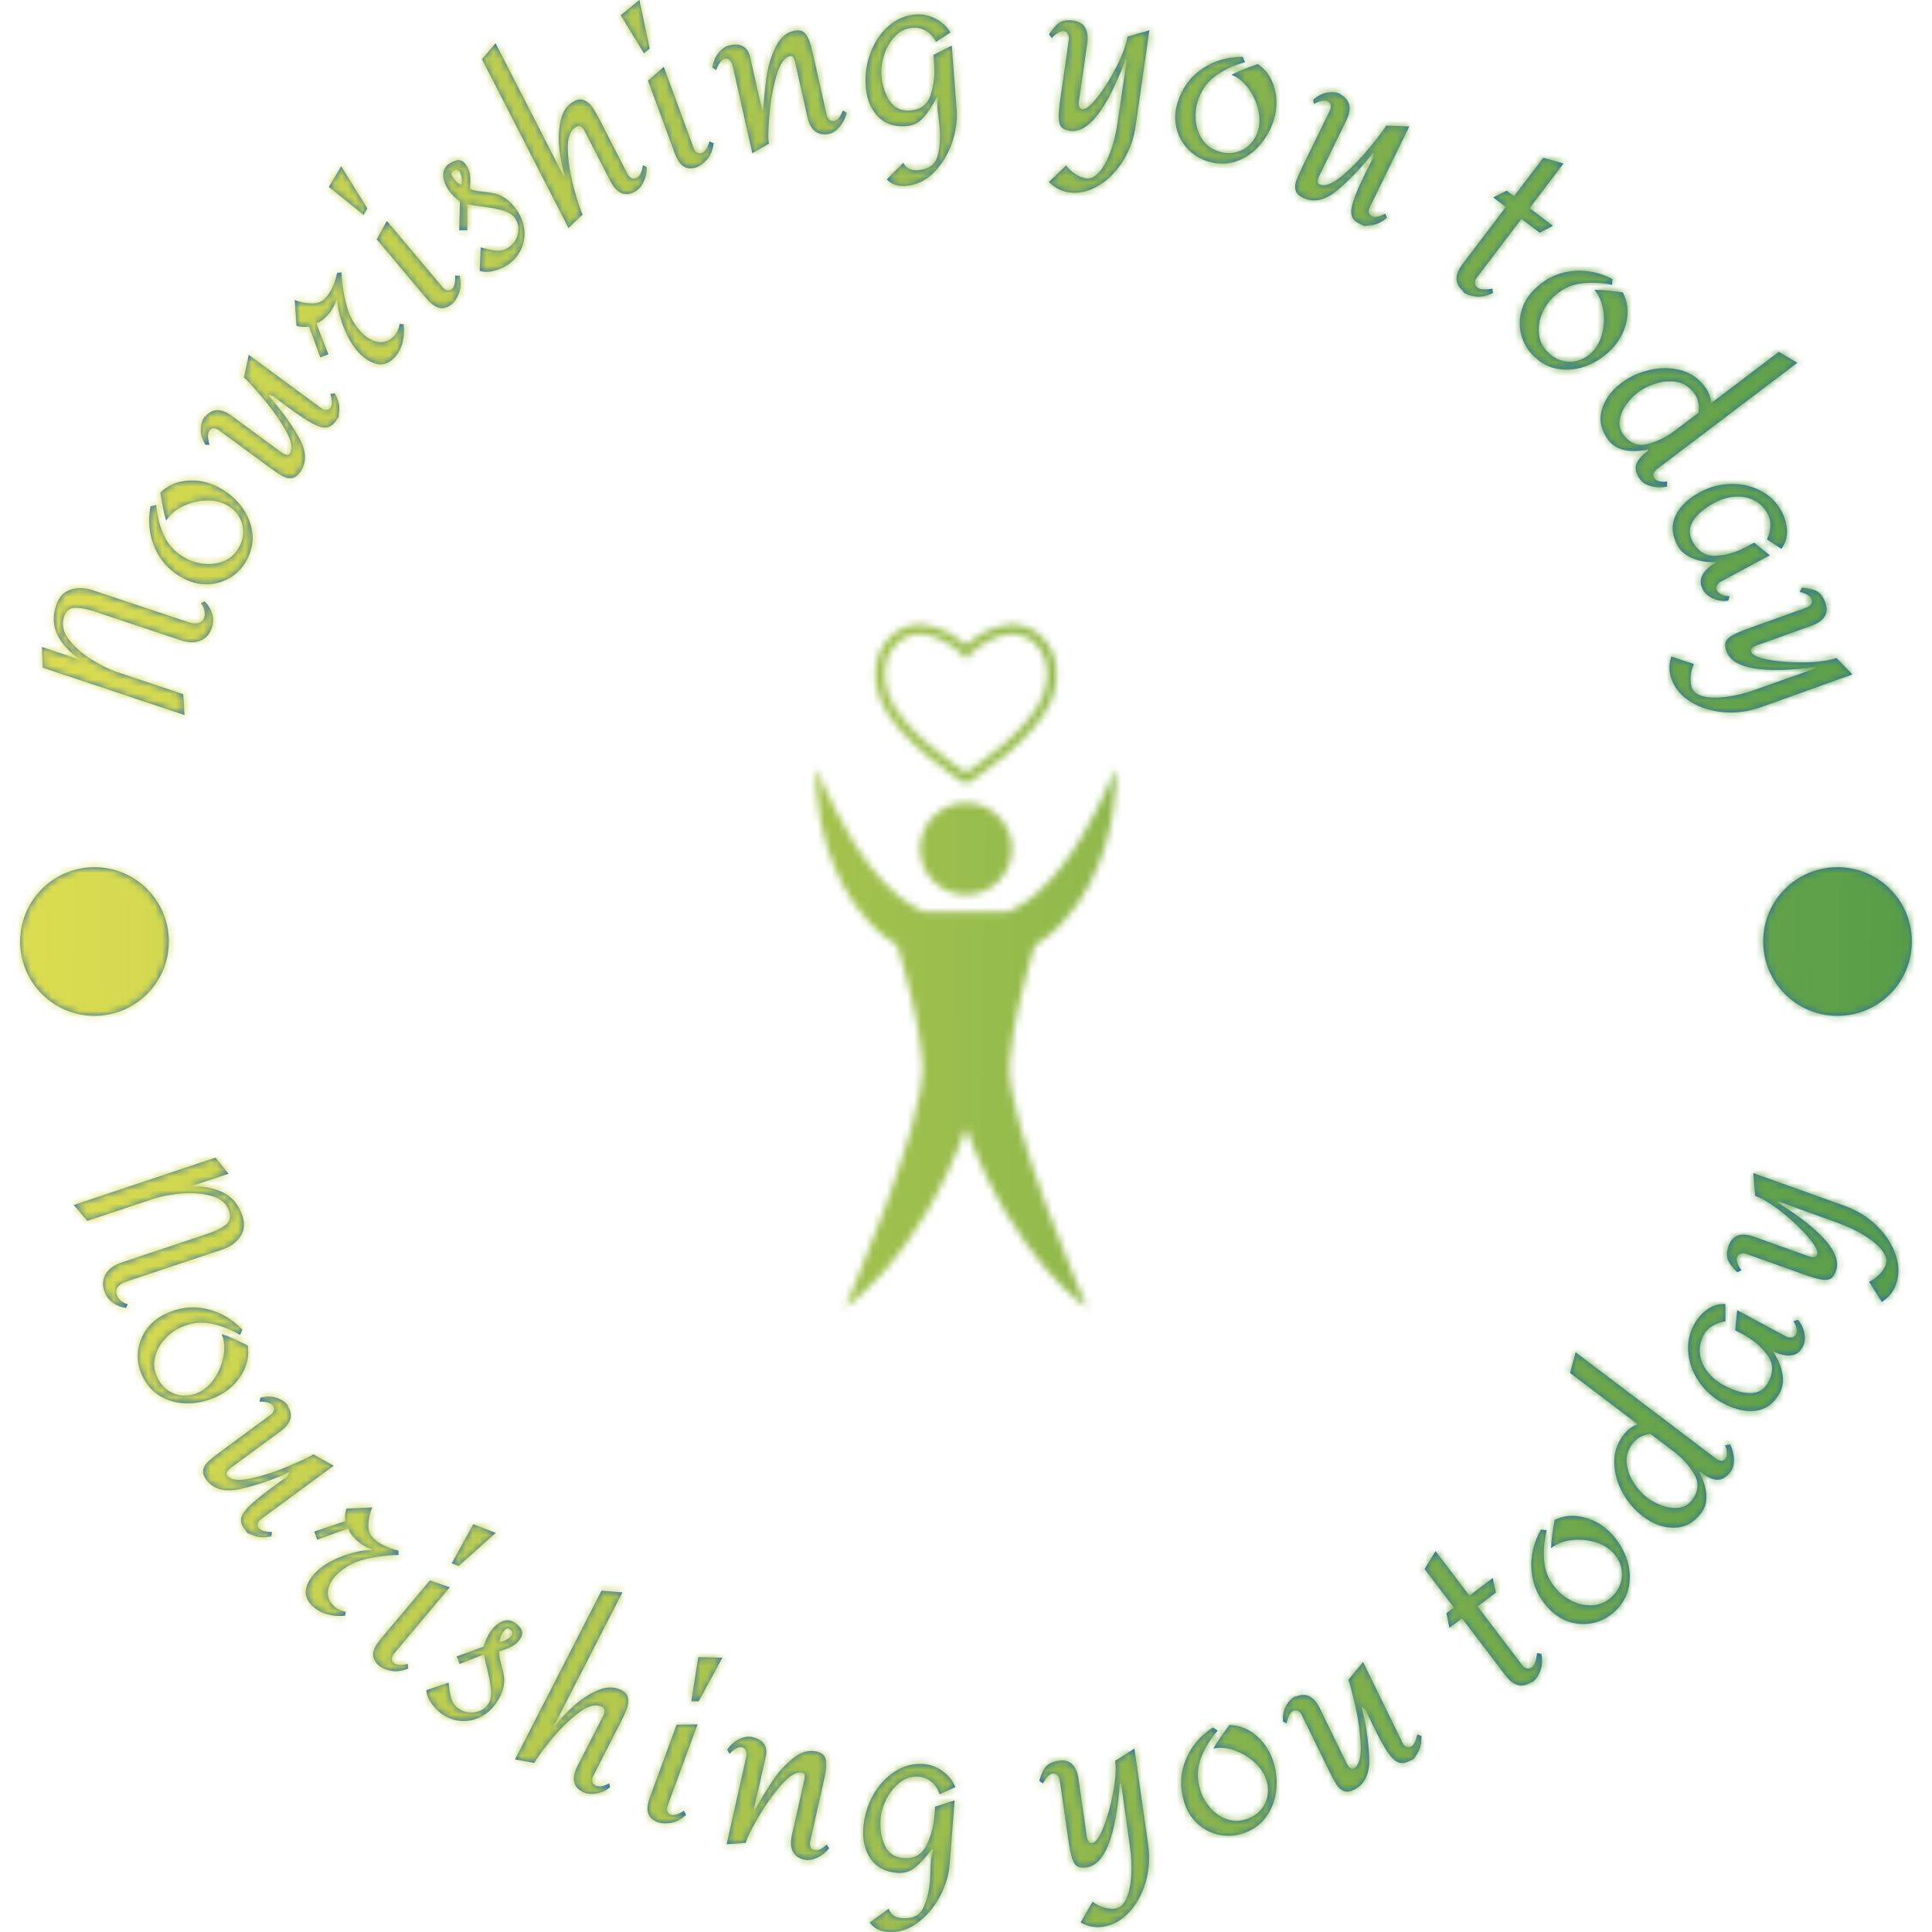 <svg xmlns="http://www.w3.org/2000/svg" version="1.1" xmlnsxlink="http://www.w3.org/1999/xlink" xmlnssvgjs="http://svgjs.dev/svgjs" width="1500" height="1500" viewBox="0 0 1500 1500"><g transform="matrix(1,0,0,1,0,0)"><svg viewBox="0 0 280 280" data-background-color="#ffffff" preserveAspectRatio="xMidYMid meet" height="1500" width="1500" xmlns="http://www.w3.org/2000/svg" xmlnsxlink="http://www.w3.org/1999/xlink"><g id="tight-bounds" transform="matrix(1,0,0,1,0,-0)"><svg viewBox="0 0 280 280" height="280" width="280"><g><svg viewBox="0 0 280 280" height="280" width="280"><g><svg viewBox="0 0 280 280" height="280" width="280"><g id="textblocktransform"><svg viewBox="0 0 280 280" height="280" width="280" id="textblock"><g><svg viewBox="0 0 280 280" height="280" width="280"><g transform="matrix(1,0,0,1,118.279,90.503)"><svg viewBox="0 0 43.442 98.995" height="98.995" width="43.442"><g id="icon-0"><svg xmlns="http://www.w3.org/2000/svg" xmlnsxlink="http://www.w3.org/1999/xlink" version="1.1" x="0" y="0" viewBox="30.427 5.401 39.144 89.199" enable-background="new 0 0 100 100" xml:space="preserve" height="98.995" width="43.442" class="icon-xg-0" data-fill-palette-color="accent" id="xg-0"></svg></g></svg></g><g id="text-0"><path d="M6.204 96.768l-0.119-2.998 5.619 1.876c-1.481-0.967-2.581-2.123-3.301-3.47-0.72-1.347-0.806-2.841-0.258-4.482v0c0.387-1.16 1.077-1.906 2.068-2.237 0.991-0.331 2.073-0.301 3.246 0.091v0l13.901 4.642c0.539 0.18 1.01 0.214 1.413 0.102 0.406-0.118 0.675-0.377 0.809-0.776v0c0.11-0.33 0.119-0.693 0.026-1.091-0.093-0.397-0.256-0.73-0.491-0.999v0l0.517-0.281c0.492 0.446 0.854 1.018 1.086 1.715 0.226 0.695 0.216 1.411-0.029 2.146v0c-0.296 0.887-0.839 1.499-1.627 1.834-0.791 0.342-1.763 0.32-2.917-0.064v0l-12.426-4.15c-1.078-0.36-2.015-0.539-2.812-0.537-0.797 0.002-1.34 0.437-1.63 1.305v0c-0.368 1.103-0.129 2.201 0.718 3.294 0.845 1.099 1.944 2.069 3.298 2.908 1.348 0.838 2.554 1.434 3.619 1.79v0l9.641 3.219 0.186 3.021z" fill="#2669b1" data-fill-palette-color="primary"></path><path d="M21.817 73.375l0.818-0.189c0.172 1.801 0.593 3.366 1.263 4.694 0.664 1.325 1.722 2.36 3.173 3.105v0c0.814 0.418 1.723 0.667 2.727 0.746 0.997 0.076 1.947-0.09 2.847-0.499 0.892-0.406 1.585-1.091 2.08-2.054v0c0.4-0.779 0.574-1.565 0.522-2.357-0.051-0.793-0.298-1.512-0.739-2.159-0.447-0.65-1.043-1.166-1.786-1.548v0c-0.85-0.436-1.849-0.626-2.997-0.57-1.151 0.063-2.25 0.351-3.296 0.866-1.046 0.515-1.828 1.191-2.348 2.029v0c-0.176-0.549-0.333-1.181-0.468-1.897-0.139-0.71-0.264-1.424-0.377-2.143v0c1.057-1.035 2.357-1.614 3.901-1.738 1.538-0.127 3.023 0.177 4.456 0.912v0c1.266 0.65 2.352 1.534 3.258 2.653 0.9 1.115 1.46 2.357 1.682 3.726 0.224 1.377-0.011 2.744-0.707 4.099v0c-0.558 1.088-1.34 1.952-2.346 2.593-1.002 0.635-2.1 0.98-3.292 1.036-1.196 0.047-2.356-0.218-3.48-0.794v0c-1.968-1.01-3.378-2.47-4.23-4.38-0.849-1.916-1.07-3.959-0.661-6.131z" fill="#2669b1" data-fill-palette-color="primary"></path><path d="M36.058 51.433l10.495 7.724c0.248 0.182 0.495 0.269 0.742 0.26 0.247-0.009 0.454-0.126 0.621-0.353v0c0.254-0.344 0.242-1-0.034-1.966v0l0.63-0.096c0.489 0.891 0.708 1.687 0.658 2.388-0.055 0.706-0.083 1.059-0.083 1.059 0 0-0.156 0.213-0.469 0.638v0c-0.388 0.527-0.829 0.817-1.324 0.868-0.489 0.055-1.159-0.139-2.01-0.583-0.847-0.449-2.025-1.229-3.532-2.338v0c-0.899-0.661-1.614-1.2-2.145-1.617v0l-0.636-0.168-0.059 0.08c1.705 1.911 3.151 3.887 4.336 5.93 1.187 2.052 1.261 3.783 0.223 5.192v0c-0.384 0.522-0.795 0.804-1.233 0.847-0.442 0.048-0.907-0.07-1.395-0.354-0.482-0.28-1.192-0.765-2.128-1.454v0l-6.935-5.104c-0.28-0.206-0.546-0.306-0.798-0.302-0.258 0.001-0.464 0.106-0.619 0.317v0c-0.289 0.393-0.288 1.079 0.005 2.057v0l-0.602 0.005c-0.43-0.723-0.649-1.395-0.658-2.015-0.01-0.629 0.077-1.147 0.259-1.552 0.191-0.407 0.311-0.592 0.36-0.557v0c-0.012 0.016-0.027 0.042-0.046 0.079-0.013 0.04-0.045 0.095-0.096 0.165v0c1.038-1.41 2.367-1.519 3.986-0.326v0l7.089 5.216c0.361 0.265 0.646 0.413 0.856 0.444 0.219 0.029 0.371-0.013 0.454-0.127v0c0.519-0.705 0.316-1.867-0.609-3.485-0.934-1.617-2.088-3.229-3.46-4.836-1.371-1.598-2.221-2.518-2.549-2.76v0z" fill="#2669b1" data-fill-palette-color="primary"></path><path d="M48.889 43.4c0.046 1.323 0.388 2.757 1.028 4.304 0.639 1.546 1.411 2.76 2.316 3.642v0c0.785 0.765 1.609 1.236 2.471 1.413 0.867 0.173 1.669-0.119 2.406-0.875v0c0.597-0.613 1.008-1.355 1.232-2.227 0.225-0.872 0.277-1.755 0.157-2.647v0l-0.568-0.077c-0.132 0.748-0.412 1.343-0.841 1.783v0c-0.667 0.684-1.41 0.968-2.229 0.851-0.824-0.122-1.578-0.516-2.263-1.182v0c-1.111-1.082-1.884-2.39-2.32-3.925-0.436-1.535-0.696-3.193-0.78-4.973v0l-0.638 0.05c-0.356 1.649-0.945 2.895-1.766 3.738v0c-0.485 0.498-1.148 0.733-1.989 0.706-0.842-0.027-1.64-0.194-2.396-0.5v0l0.261 3.711c0.395 0.179 1.003 0.23 1.824 0.154v0l1.632 4.444 1.164-0.448-1.746-4.471c0.338-0.146 0.604-0.284 0.796-0.414 0.183-0.13 0.409-0.334 0.679-0.612v0c0.699-0.718 1.178-1.53 1.436-2.436v0z" fill="#2669b1" data-fill-palette-color="primary"></path><path d="M49.452 24.097l3.788 6.113-0.543 0.928-5.041-4.052zM56.065 32.014l8.093 9.631c0.198 0.235 0.418 0.378 0.66 0.427 0.242 0.05 0.474-0.018 0.693-0.203v0c0.169-0.142 0.292-0.38 0.368-0.715 0.081-0.33 0.107-0.735 0.078-1.217v0l0.672 0.037c0.205 0.971 0.17 1.808-0.104 2.51-0.27 0.707-0.617 1.239-1.042 1.595v0c-0.558 0.469-1.14 0.653-1.748 0.553-0.603-0.104-1.263-0.584-1.981-1.438v0l-7.152-8.511z" fill="#2669b1" data-fill-palette-color="primary"></path><path d="M65.05 23.767c0.568-0.388 1.055-0.571 1.459-0.548 0.395 0.021 0.738 0.245 1.028 0.67v0c0.309 0.452 0.496 0.916 0.561 1.389 0.065 0.474 0.08 0.905 0.045 1.293-0.025 0.39-0.037 0.657-0.036 0.801v0c0.429 0.201 1.078 0.34 1.949 0.417v0c0.716 0.077 1.311 0.172 1.785 0.286 0.472 0.123 0.98 0.374 1.524 0.755 0.544 0.381 1.068 0.942 1.573 1.681v0c0.596 0.872 0.944 1.803 1.046 2.794 0.096 0.994-0.06 1.939-0.468 2.833-0.411 0.904-1.052 1.653-1.924 2.249v0c-0.535 0.366-1.202 0.651-2 0.856-0.795 0.211-1.487 0.21-2.077-0.001v0l0.156-3.397c0.766 0.245 1.497 0.402 2.191 0.47 0.7 0.064 1.309-0.081 1.827-0.434v0c0.723-0.494 1.177-1.156 1.362-1.987 0.185-0.831 0.048-1.583-0.412-2.256v0c-0.366-0.535-0.953-0.915-1.761-1.139-0.803-0.228-1.857-0.427-3.163-0.596v0c-0.156-0.015-0.468-0.057-0.935-0.126-0.459-0.067-0.813-0.136-1.065-0.207v0l0.007 3.795-1.165 0.019 0.1-4.172c-0.677-0.493-1.233-1.059-1.67-1.699v0c-0.494-0.723-0.745-1.434-0.753-2.133-0.013-0.695 0.259-1.233 0.816-1.613zM65.723 24.752c-0.221 0.151-0.319 0.303-0.295 0.456 0.022 0.163 0.113 0.36 0.271 0.592v0c0.207 0.303 0.428 0.537 0.661 0.702 0.23 0.159 0.394 0.269 0.493 0.331v0c0.099-0.246 0.123-0.578 0.072-0.997-0.051-0.418-0.152-0.738-0.303-0.958v0c-0.102-0.149-0.232-0.238-0.389-0.268-0.158-0.03-0.328 0.018-0.51 0.142z" fill="#2669b1" data-fill-palette-color="primary"></path><path d="M71.821 6.266l9.901 19.312 0.107-0.055c-0.325-1.088-0.577-2.37-0.756-3.848-0.17-1.475-0.108-2.885 0.186-4.229 0.297-1.339 0.972-2.278 2.025-2.818v0c0.559-0.287 1.073-0.295 1.541-0.025 0.472 0.276 0.861 0.655 1.169 1.136 0.307 0.481 0.675 1.141 1.105 1.979v0l3.869 7.546c0.113 0.22 0.285 0.395 0.516 0.524 0.24 0.132 0.506 0.123 0.798-0.026v0c0.47-0.241 0.767-0.84 0.892-1.798v0l0.54 0.242c0.049 0.726-0.096 1.439-0.436 2.138-0.34 0.7-0.789 1.193-1.347 1.48v0c-1.409 0.723-2.582 0.171-3.518-1.655v0l-3.691-7.198c-0.122-0.238-0.285-0.432-0.49-0.583-0.202-0.144-0.421-0.156-0.66-0.033v0c-0.922 0.473-1.35 1.601-1.283 3.384 0.072 1.781 0.37 3.629 0.894 5.545 0.525 1.916 0.944 3.181 1.258 3.794v0l-2.052 1.953-12.535-24.45z" fill="#2669b1" data-fill-palette-color="primary"></path><path d="M92.662 0l1.491 7.035-0.825 0.689-3.369-5.521zM96.199 9.689l4.349 11.805c0.106 0.288 0.265 0.497 0.476 0.626 0.211 0.129 0.452 0.143 0.721 0.044v0c0.207-0.076 0.403-0.259 0.589-0.548 0.188-0.283 0.35-0.656 0.485-1.119v0l0.62 0.263c-0.136 0.983-0.453 1.758-0.948 2.326-0.494 0.574-1.001 0.956-1.522 1.148v0c-0.684 0.252-1.294 0.227-1.832-0.073-0.532-0.303-0.99-0.978-1.376-2.025v0l-3.843-10.431z" fill="#2669b1" data-fill-palette-color="primary"></path><path d="M115.066 4.465c0.795-0.179 1.376-0.001 1.743 0.533 0.373 0.533 0.675 1.314 0.907 2.345v0l0.206 0.919 1.895 8.43c0.05 0.222 0.169 0.431 0.357 0.629 0.188 0.197 0.413 0.267 0.673 0.208v0c0.339-0.076 0.601-0.251 0.786-0.526 0.193-0.269 0.369-0.6 0.527-0.991v0l0.551 0.348c-0.158 0.7-0.481 1.351-0.968 1.954-0.489 0.596-1.005 0.955-1.546 1.077v0c-0.795 0.179-1.467 0.069-2.016-0.328-0.548-0.397-0.936-1.101-1.162-2.112v0l-1.774-7.892c-0.067-0.3-0.153-0.544-0.257-0.734-0.103-0.182-0.271-0.247-0.506-0.194v0c-0.815 0.183-1.473 1.156-1.974 2.919-0.503 1.757-0.839 3.671-1.011 5.745-0.171 2.073-0.188 3.416-0.05 4.028v0l-2.416 1.365-2.866-12.753c-0.062-0.274-0.193-0.508-0.394-0.703-0.203-0.201-0.441-0.271-0.715-0.209v0c-0.476 0.107-0.898 0.65-1.267 1.63v0l-0.546-0.37c0.093-0.774 0.385-1.473 0.875-2.097 0.485-0.616 1.024-0.99 1.617-1.124v0c0.835-0.188 1.502-0.129 2.002 0.177 0.494 0.307 0.818 0.806 0.974 1.497v0l1.76 7.834 0.118-0.027c0.144-1.889 0.317-3.544 0.517-4.965 0.201-1.422 0.618-2.813 1.251-4.175 0.632-1.361 1.536-2.174 2.709-2.438z" fill="#2669b1" data-fill-palette-color="primary"></path><path d="M132.686 2.098c0.973-0.075 1.926 0.119 2.86 0.583 0.935 0.471 1.67 1.144 2.208 2.021v0l-2.097 1.359c-0.362-0.689-0.841-1.215-1.439-1.578-0.598-0.363-1.243-0.517-1.936-0.463v0c-1.013 0.078-1.872 0.493-2.578 1.245-0.706 0.752-1.23 1.65-1.571 2.695-0.335 1.045-0.467 2.023-0.396 2.936v0c0.11 1.419 0.507 2.655 1.191 3.709 0.678 1.047 1.676 1.519 2.996 1.417v0c1.506-0.117 2.49-0.87 2.951-2.26 0.462-1.396 0.632-2.874 0.512-4.433v0l-0.106-1.369 2.651-1.341 0.721 9.314c0.118 1.519-0.114 3.119-0.695 4.799-0.587 1.681-1.462 3.106-2.625 4.275-1.163 1.169-2.527 1.814-4.093 1.936v0c-1.113 0.086-2.025-0.229-2.737-0.945v0l2.418-2.399c0.168 0.356 0.431 0.634 0.789 0.834 0.35 0.194 0.778 0.272 1.284 0.233v0c1.519-0.118 2.465-0.757 2.838-1.919 0.366-1.161 0.483-2.594 0.351-4.3v0l-0.282-2.482c-0.058-0.753-0.032-1.368 0.078-1.846v0l-0.22 0.017c-0.655 1.237-1.306 2.216-1.955 2.937-0.654 0.728-1.468 1.129-2.44 1.204v0c-1.746 0.135-3.129-0.338-4.151-1.418-1.021-1.074-1.6-2.494-1.737-4.26v0c-0.133-1.719 0.092-3.362 0.674-4.928 0.583-1.567 1.454-2.861 2.615-3.882 1.155-1.014 2.462-1.578 3.921-1.691z" fill="#2669b1" data-fill-palette-color="primary"></path><path d="M166.574 4.385l-1.997 13.901c-0.272 1.892-0.903 3.61-1.895 5.156-0.991 1.539-2.182 2.714-3.575 3.527-1.392 0.806-2.792 1.108-4.201 0.905v0c-0.542-0.078-1.046-0.235-1.513-0.47-0.46-0.228-0.924-0.572-1.391-1.031v0l2.5-2.385c0.363 0.484 0.813 0.9 1.35 1.247 0.538 0.341 1.059 0.547 1.562 0.619v0c0.622 0.089 1.241-0.2 1.856-0.867 0.61-0.675 1.155-1.647 1.634-2.915 0.479-1.268 0.838-2.729 1.075-4.382v0c0.538-3.744 0.894-6.15 1.067-7.219v0l0.26-1.806-0.179-0.026c-2.73 7.257-5.415 10.696-8.054 10.317v0c-0.582-0.084-0.999-0.262-1.25-0.534-0.244-0.278-0.375-0.726-0.395-1.343-0.013-0.616 0.069-1.539 0.246-2.77v0l1.225-8.523c0.047-0.324 0.006-0.607-0.121-0.848-0.133-0.249-0.319-0.39-0.557-0.424v0c-0.503-0.072-1.098 0.264-1.786 1.009v0l-0.408-0.544c0.58-0.889 1.109-1.471 1.588-1.747 0.486-0.281 1.142-0.362 1.969-0.244v0c0.8 0.115 1.365 0.459 1.695 1.034 0.33 0.567 0.425 1.344 0.283 2.329v0l-1.186 8.255c-0.107 0.747 0.051 1.152 0.474 1.213v0c0.503 0.072 1.246-0.523 2.231-1.786 0.984-1.256 1.906-2.741 2.767-4.454 0.868-1.718 1.383-3.14 1.544-4.264v0z" fill="#2669b1" data-fill-palette-color="primary"></path><path d="M180.107 8.237l0.332 0.771c-1.741 0.492-3.205 1.187-4.391 2.085-1.185 0.891-2.013 2.117-2.486 3.677v0c-0.265 0.876-0.347 1.815-0.245 2.817 0.104 0.995 0.437 1.899 1.001 2.712 0.559 0.805 1.357 1.364 2.393 1.678v0c0.838 0.254 1.642 0.284 2.413 0.091 0.771-0.193 1.435-0.564 1.992-1.114 0.56-0.557 0.96-1.235 1.203-2.035v0c0.277-0.915 0.285-1.932 0.023-3.051-0.268-1.121-0.749-2.15-1.443-3.086-0.694-0.936-1.5-1.585-2.417-1.947v0c0.508-0.272 1.102-0.539 1.783-0.801 0.673-0.264 1.353-0.515 2.04-0.754v0c1.208 0.854 2.011 2.03 2.409 3.526 0.401 1.49 0.368 3.006-0.099 4.547v0c-0.412 1.362-1.088 2.589-2.025 3.68-0.936 1.085-2.057 1.859-3.364 2.323-1.315 0.468-2.701 0.481-4.159 0.039v0c-1.17-0.354-2.161-0.969-2.972-1.842-0.804-0.872-1.341-1.89-1.61-3.054-0.261-1.168-0.208-2.357 0.158-3.565v0c0.641-2.117 1.825-3.766 3.551-4.947 1.733-1.179 3.704-1.762 5.913-1.75z" fill="#2669b1" data-fill-palette-color="primary"></path><path d="M204.246 18.321l-5.721 11.708c-0.135 0.276-0.176 0.535-0.123 0.776 0.053 0.242 0.206 0.424 0.458 0.548v0c0.384 0.188 1.027 0.059 1.928-0.386v0l0.208 0.604c-0.789 0.641-1.533 0.999-2.232 1.074-0.705 0.072-1.057 0.108-1.057 0.108 0 0-0.237-0.116-0.712-0.348v0c-0.588-0.288-0.952-0.67-1.09-1.147-0.142-0.471-0.07-1.165 0.214-2.082 0.291-0.914 0.847-2.212 1.668-3.893v0c0.49-1.003 0.892-1.803 1.206-2.4v0l0.053-0.655-0.09-0.044c-1.575 2.02-3.261 3.795-5.058 5.327-1.806 1.535-3.496 1.918-5.069 1.149v0c-0.582-0.285-0.934-0.639-1.054-1.062-0.126-0.426-0.093-0.905 0.099-1.436 0.189-0.525 0.54-1.309 1.05-2.354v0l3.781-7.736c0.153-0.312 0.204-0.592 0.153-0.84-0.047-0.254-0.188-0.438-0.422-0.552v0c-0.438-0.214-1.113-0.09-2.023 0.373v0l-0.113-0.591c0.635-0.553 1.256-0.889 1.865-1.008 0.618-0.122 1.142-0.13 1.574-0.023 0.434 0.116 0.638 0.2 0.612 0.254v0c-0.018-0.009-0.046-0.019-0.086-0.03-0.042-0.006-0.102-0.027-0.18-0.066v0c1.573 0.769 1.918 2.057 1.035 3.864v0l-3.864 7.908c-0.197 0.402-0.291 0.709-0.283 0.921 0.011 0.221 0.08 0.362 0.205 0.424v0c0.787 0.384 1.893-0.023 3.32-1.222 1.424-1.208 2.803-2.632 4.14-4.27 1.327-1.635 2.08-2.636 2.259-3.002v0z" fill="#2669b1" data-fill-palette-color="primary"></path><path d="M226.592 23.697l-4.911 6.466 3.377 2.564-1.909 1.005-2.65-2.013-6.5 8.557c-0.186 0.245-0.266 0.499-0.239 0.763 0.032 0.268 0.167 0.492 0.407 0.674v0c0.341 0.259 1.052 0.3 2.134 0.123v0l0.064 0.628c-0.773 0.378-1.491 0.554-2.152 0.53-0.657-0.029-1.203-0.15-1.638-0.363-0.436-0.222-0.629-0.365-0.581-0.428v0c0.016 0.012 0.042 0.028 0.078 0.046 0.04 0.014 0.095 0.047 0.164 0.1v0c-1.426-1.083-1.519-2.442-0.278-4.076v0l6.282-8.27-1.828-1.388 1.94-0.981 1.07 0.813 4.244-5.588z" fill="#2669b1" data-fill-palette-color="primary"></path><path d="M233.697 40.442l-0.055 0.837c-1.774-0.354-3.394-0.401-4.859-0.141-1.46 0.255-2.756 0.969-3.887 2.144v0c-0.635 0.66-1.135 1.458-1.5 2.396-0.36 0.933-0.475 1.89-0.342 2.87 0.132 0.971 0.588 1.832 1.367 2.583v0c0.631 0.607 1.333 1 2.107 1.18 0.774 0.179 1.534 0.15 2.281-0.086 0.752-0.241 1.417-0.663 1.997-1.265v0c0.663-0.688 1.132-1.591 1.409-2.706 0.272-1.121 0.312-2.256 0.119-3.405-0.192-1.15-0.614-2.094-1.266-2.833v0c0.576-0.011 1.227 0.022 1.952 0.098 0.72 0.071 1.44 0.157 2.16 0.256v0c0.687 1.31 0.867 2.722 0.541 4.236-0.321 1.509-1.04 2.844-2.157 4.004v0c-0.987 1.025-2.147 1.811-3.479 2.356-1.327 0.54-2.678 0.72-4.052 0.538-1.383-0.182-2.624-0.801-3.722-1.858v0c-0.881-0.848-1.484-1.846-1.808-2.992-0.319-1.142-0.334-2.293-0.044-3.452 0.299-1.159 0.887-2.193 1.763-3.103v0c1.534-1.594 3.338-2.523 5.413-2.79 2.079-0.262 4.1 0.116 6.062 1.133z" fill="#2669b1" data-fill-palette-color="primary"></path><path d="M260.471 52.582l-20.316 15.396c-0.229 0.174-0.398 0.382-0.508 0.624-0.106 0.248-0.072 0.486 0.101 0.715v0c0.174 0.229 0.446 0.379 0.819 0.449 0.381 0.072 0.734 0.073 1.058 0.003v0l-0.04 0.76c-0.746 0.155-1.493 0.138-2.24-0.051-0.737-0.187-1.28-0.51-1.627-0.969v0c-0.565-0.746-0.766-1.448-0.604-2.108 0.162-0.66 0.769-1.375 1.82-2.146v0l-0.072-0.096c-2.748 0.523-4.663 0.071-5.745-1.356v0c-1.07-1.411-1.396-2.866-0.98-4.364 0.407-1.499 1.348-2.807 2.823-3.925v0c1.166-0.884 2.519-1.511 4.059-1.881 1.53-0.371 3.021-0.373 4.472-0.006 1.452 0.367 2.64 1.16 3.565 2.38v0c0.577 0.762 0.885 1.572 0.924 2.431v0l9.827-7.447zM245.503 56.945c-0.686-0.905-1.536-1.44-2.548-1.604-1.018-0.159-2.034-0.073-3.048 0.26-1.009 0.328-1.862 0.757-2.56 1.286v0c-0.554 0.42-1.089 0.98-1.606 1.682-0.52 0.696-0.852 1.442-0.995 2.238-0.144 0.805 0.04 1.546 0.552 2.223v0c0.936 1.236 2.104 1.676 3.503 1.32 1.4-0.365 2.739-1.032 4.018-2.001v0l3.34-2.531c0.082-0.49 0.074-0.987-0.024-1.491-0.099-0.495-0.309-0.956-0.632-1.382z" fill="#2669b1" data-fill-palette-color="primary"></path><path d="M258.209 74.119c0.471 0.877 0.728 1.809 0.771 2.794 0.04 0.98-0.229 1.856-0.807 2.629v0l-2.089-1.37c0.257-0.51 0.417-1.103 0.477-1.781 0.067-0.681-0.054-1.309-0.364-1.886v0c-0.49-0.913-1.157-1.583-2-2.01-0.84-0.421-1.76-0.595-2.76-0.521-0.999 0.074-1.991 0.375-2.974 0.902v0c-1.419 0.762-2.444 1.622-3.073 2.583-0.624 0.957-0.656 1.956-0.097 2.999v0c0.79 1.472 1.925 2.167 3.406 2.085 1.481-0.082 2.919-0.497 4.314-1.246v0l1.21-0.65 2.268 1.832-7.074 3.797c-0.236 0.126-0.425 0.311-0.567 0.555-0.151 0.241-0.159 0.487-0.024 0.74v0c0.278 0.518 0.892 0.799 1.841 0.844v0l-0.215 0.638c-0.723 0.108-1.441 0.007-2.152-0.301-0.709-0.317-1.207-0.744-1.495-1.279v0c-0.414-0.771-0.433-1.493-0.058-2.165 0.378-0.681 1.041-1.275 1.989-1.784v0l-0.029-0.053c-1.188 0.061-2.304-0.117-3.347-0.535-1.053-0.421-1.805-1.052-2.257-1.895v0c-0.819-1.525-0.909-2.959-0.273-4.302 0.628-1.346 1.819-2.489 3.574-3.431v0c1.401-0.752 2.884-1.142 4.447-1.169 1.566-0.036 3.009 0.293 4.329 0.987 1.318 0.688 2.327 1.686 3.029 2.993z" fill="#2669b1" data-fill-palette-color="primary"></path><path d="M268.464 97.739l-13.22 4.738c-1.799 0.645-3.614 0.891-5.443 0.737-1.823-0.156-3.42-0.659-4.79-1.509-1.363-0.853-2.285-1.949-2.765-3.29v0c-0.185-0.516-0.282-1.035-0.292-1.556-0.014-0.513 0.073-1.084 0.26-1.712v0l3.277 1.093c-0.258 0.547-0.415 1.139-0.471 1.777-0.049 0.635 0.012 1.192 0.184 1.67v0c0.212 0.591 0.757 1.003 1.635 1.235 0.882 0.223 1.996 0.25 3.34 0.08 1.345-0.17 2.804-0.536 4.377-1.1v0c3.561-1.276 5.854-2.088 6.879-2.434v0l1.718-0.615-0.061-0.17c-7.691 0.982-11.987 0.218-12.886-2.292v0c-0.198-0.554-0.236-1.005-0.113-1.355 0.132-0.345 0.466-0.671 1.002-0.976 0.539-0.3 1.393-0.659 2.563-1.079v0l8.106-2.905c0.308-0.11 0.539-0.278 0.692-0.504 0.158-0.234 0.196-0.464 0.115-0.691v0c-0.171-0.478-0.747-0.847-1.728-1.105v0l0.291-0.616c1.057 0.097 1.819 0.292 2.287 0.586 0.476 0.298 0.855 0.84 1.136 1.627v0c0.273 0.761 0.233 1.422-0.12 1.981-0.347 0.557-0.989 1.004-1.926 1.34v0l-7.851 2.814c-0.711 0.255-0.994 0.584-0.85 0.986v0c0.171 0.478 1.045 0.857 2.622 1.137 1.571 0.282 3.314 0.402 5.23 0.361 1.925-0.037 3.422-0.247 4.492-0.63v0z" fill="#2669b1" data-fill-palette-color="primary"></path><path d="M31.228 167.778l1.897 2.325-5.619 1.877c1.764-0.117 3.339 0.146 4.723 0.79 1.385 0.644 2.351 1.787 2.9 3.428v0c0.387 1.16 0.284 2.17-0.309 3.031-0.593 0.86-1.476 1.486-2.649 1.878v0l-13.901 4.641c-0.539 0.18-0.936 0.436-1.191 0.768-0.253 0.338-0.313 0.707-0.181 1.106v0c0.11 0.33 0.322 0.625 0.635 0.888 0.313 0.262 0.644 0.43 0.992 0.503v0l-0.243 0.536c-0.661-0.061-1.295-0.3-1.9-0.719-0.598-0.42-1.02-0.998-1.265-1.733v0c-0.296-0.887-0.23-1.702 0.198-2.444 0.426-0.748 1.217-1.315 2.37-1.7v0l12.427-4.15c1.078-0.36 1.934-0.78 2.57-1.26 0.636-0.48 0.809-1.154 0.519-2.022v0c-0.368-1.103-1.219-1.837-2.553-2.202-1.336-0.371-2.797-0.486-4.384-0.343-1.581 0.14-2.903 0.388-3.968 0.744v0l-9.641 3.219-1.964-2.303z" fill="#2669b1" data-fill-palette-color="primary"></path><path d="M35.122 192.698l-0.324 0.774c-1.564-0.91-3.081-1.48-4.55-1.709-1.464-0.233-2.921 0.024-4.372 0.768v0c-0.814 0.418-1.546 1.012-2.196 1.781-0.643 0.766-1.062 1.634-1.255 2.605-0.19 0.961-0.038 1.924 0.457 2.886v0c0.4 0.779 0.937 1.378 1.611 1.799 0.674 0.42 1.403 0.64 2.185 0.658 0.789 0.016 1.555-0.167 2.299-0.549v0c0.85-0.436 1.587-1.138 2.21-2.103 0.62-0.972 1.026-2.033 1.217-3.183 0.191-1.15 0.098-2.18-0.279-3.09v0c0.549 0.176 1.154 0.418 1.814 0.725 0.658 0.301 1.311 0.615 1.96 0.943v0c0.225 1.462-0.062 2.856-0.861 4.183-0.793 1.323-1.906 2.353-3.338 3.088v0c-1.266 0.65-2.618 1.017-4.055 1.101-1.431 0.081-2.767-0.187-4.007-0.804-1.25-0.62-2.223-1.608-2.919-2.964v0c-0.558-1.088-0.805-2.227-0.74-3.417 0.068-1.184 0.427-2.277 1.077-3.28 0.659-0.999 1.55-1.787 2.674-2.364v0c1.968-1.01 3.976-1.305 6.025-0.885 2.052 0.427 3.841 1.439 5.367 3.037z" fill="#2669b1" data-fill-palette-color="primary"></path><path d="M48.345 212.427l-10.495 7.724c-0.248 0.182-0.404 0.393-0.469 0.631-0.065 0.239-0.014 0.471 0.152 0.697v0c0.254 0.344 0.883 0.529 1.888 0.553v0l-0.096 0.63c-0.996 0.202-1.821 0.175-2.475-0.082-0.658-0.263-0.987-0.394-0.987-0.394 0 0-0.156-0.213-0.47-0.638v0c-0.388-0.527-0.533-1.035-0.435-1.521 0.093-0.483 0.477-1.065 1.155-1.746 0.681-0.676 1.775-1.568 3.282-2.677v0c0.899-0.661 1.626-1.184 2.181-1.568v0l0.35-0.556-0.059-0.081c-2.331 1.06-4.648 1.853-6.951 2.377-2.312 0.523-3.986 0.08-5.024-1.331v0c-0.384-0.522-0.532-0.999-0.442-1.429 0.085-0.436 0.336-0.845 0.753-1.226 0.411-0.377 1.085-0.91 2.021-1.6v0l6.935-5.104c0.28-0.206 0.455-0.43 0.525-0.673 0.076-0.247 0.036-0.475-0.118-0.684v0c-0.289-0.393-0.944-0.595-1.965-0.608v0l0.174-0.576c0.818-0.196 1.525-0.205 2.119-0.028 0.604 0.178 1.072 0.414 1.405 0.708 0.331 0.304 0.473 0.473 0.425 0.509v0c-0.012-0.016-0.032-0.038-0.062-0.067-0.035-0.024-0.078-0.072-0.129-0.141v0c1.038 1.41 0.747 2.711-0.873 3.903v0l-7.089 5.217c-0.361 0.265-0.587 0.494-0.678 0.686-0.093 0.201-0.097 0.358-0.014 0.471v0c0.519 0.705 1.688 0.857 3.509 0.454 1.821-0.411 3.704-1.033 5.646-1.865 1.934-0.834 3.064-1.372 3.393-1.613v0z" fill="#2669b1" data-fill-palette-color="primary"></path><path d="M53.872 224.648c-1.323 0.011-2.766 0.316-4.329 0.914-1.563 0.599-2.796 1.339-3.701 2.221v0c-0.785 0.765-1.278 1.576-1.477 2.433-0.196 0.862 0.075 1.672 0.811 2.428v0c0.597 0.613 1.328 1.043 2.195 1.29 0.866 0.248 1.747 0.323 2.641 0.226v0l0.093-0.566c-0.745-0.151-1.332-0.447-1.761-0.888v0c-0.667-0.684-0.931-1.435-0.793-2.25 0.143-0.82 0.557-1.564 1.242-2.231v0c1.111-1.082 2.439-1.821 3.984-2.216 1.546-0.396 3.21-0.613 4.992-0.651v0l-0.034-0.638c-1.639-0.399-2.869-1.02-3.69-1.863v0c-0.485-0.498-0.703-1.167-0.655-2.008 0.049-0.841 0.236-1.634 0.563-2.381v0l-3.717 0.164c-0.189 0.39-0.256 0.996-0.201 1.819v0l-4.485 1.515 0.417 1.175 4.515-1.628c0.137 0.342 0.268 0.611 0.394 0.806 0.125 0.186 0.323 0.418 0.593 0.695v0c0.699 0.718 1.499 1.218 2.398 1.499v0z" fill="#2669b1" data-fill-palette-color="primary"></path><path d="M71.842 222.16l-5.369 4.785-1.008-0.375 3.123-5.664zM65.183 230.038l-8.093 9.631c-0.198 0.235-0.3 0.477-0.307 0.724-0.007 0.247 0.1 0.463 0.319 0.648v0c0.169 0.142 0.425 0.222 0.768 0.239 0.339 0.023 0.743-0.022 1.212-0.133v0l0.08 0.669c-0.921 0.369-1.751 0.479-2.49 0.33-0.743-0.144-1.327-0.395-1.752-0.752v0c-0.558-0.469-0.84-1.011-0.845-1.627-0.001-0.612 0.358-1.345 1.075-2.199v0l7.152-8.511z" fill="#2669b1" data-fill-palette-color="primary"></path><path d="M74.594 235.164c0.568 0.388 0.915 0.775 1.041 1.16 0.124 0.376 0.04 0.776-0.25 1.201v0c-0.309 0.452-0.673 0.795-1.091 1.028-0.418 0.233-0.814 0.403-1.187 0.512-0.372 0.118-0.625 0.204-0.759 0.258v0c-0.031 0.472 0.075 1.128 0.32 1.967v0c0.189 0.695 0.316 1.284 0.383 1.767 0.058 0.484 0.008 1.049-0.15 1.694-0.157 0.645-0.489 1.337-0.994 2.077v0c-0.596 0.872-1.336 1.535-2.221 1.991-0.891 0.451-1.828 0.649-2.81 0.593-0.991-0.054-1.923-0.379-2.794-0.974v0c-0.535-0.366-1.044-0.883-1.526-1.552-0.486-0.663-0.737-1.309-0.754-1.935v0l3.221-1.09c0.05 0.803 0.17 1.54 0.359 2.212 0.194 0.675 0.551 1.19 1.07 1.544v0c0.723 0.494 1.505 0.676 2.346 0.546 0.841-0.13 1.492-0.531 1.951-1.204v0c0.366-0.535 0.506-1.22 0.421-2.055-0.08-0.831-0.278-1.885-0.596-3.163v0c-0.043-0.151-0.117-0.456-0.223-0.917-0.104-0.452-0.169-0.807-0.193-1.067v0l-3.533 1.387-0.441-1.079 3.922-1.423c0.213-0.809 0.538-1.534 0.976-2.175v0c0.494-0.723 1.065-1.215 1.712-1.476 0.642-0.265 1.242-0.207 1.8 0.173zM73.921 236.149c-0.221-0.151-0.398-0.187-0.532-0.109-0.144 0.08-0.295 0.236-0.453 0.468v0c-0.207 0.303-0.345 0.594-0.413 0.871-0.064 0.272-0.107 0.465-0.129 0.58v0c0.265 0.003 0.583-0.095 0.954-0.296 0.371-0.2 0.632-0.41 0.783-0.63v0c0.102-0.149 0.138-0.302 0.108-0.461-0.03-0.158-0.136-0.299-0.318-0.423z" fill="#2669b1" data-fill-palette-color="primary"></path><path d="M90.206 230.779l-9.902 19.311 0.107 0.055c0.694-0.899 1.588-1.852 2.683-2.86 1.098-0.999 2.279-1.772 3.543-2.318 1.261-0.54 2.417-0.54 3.47 0v0c0.559 0.287 0.866 0.699 0.92 1.237 0.051 0.544-0.029 1.082-0.241 1.612-0.212 0.53-0.532 1.214-0.962 2.052v0l-3.869 7.546c-0.113 0.22-0.154 0.462-0.124 0.725 0.033 0.272 0.195 0.483 0.487 0.633v0c0.47 0.241 1.13 0.132 1.98-0.325v0l0.12 0.579c-0.561 0.464-1.224 0.762-1.991 0.895-0.766 0.133-1.429 0.056-1.988-0.231v0c-1.409-0.723-1.646-1.997-0.71-3.822v0l3.691-7.199c0.122-0.238 0.184-0.484 0.187-0.737 0-0.248-0.12-0.433-0.358-0.556v0c-0.922-0.473-2.087-0.162-3.497 0.933-1.404 1.098-2.731 2.419-3.981 3.964-1.25 1.544-2.032 2.623-2.346 3.235v0l-2.783-0.526 12.536-24.449z" fill="#2669b1" data-fill-palette-color="primary"></path><path d="M104.692 240.245l-3.429 6.321-1.075-0.011 1.018-6.388zM101.098 249.913l-4.348 11.805c-0.106 0.288-0.121 0.55-0.043 0.785 0.077 0.235 0.251 0.402 0.52 0.501v0c0.207 0.076 0.475 0.064 0.803-0.035 0.326-0.093 0.691-0.272 1.095-0.536v0l0.302 0.602c-0.742 0.66-1.485 1.045-2.231 1.155-0.748 0.116-1.382 0.078-1.902-0.114v0c-0.684-0.252-1.133-0.666-1.347-1.244-0.208-0.575-0.12-1.386 0.266-2.433v0l3.842-10.432z" fill="#2669b1" data-fill-palette-color="primary"></path><path d="M118.345 253.845c0.795 0.179 1.245 0.588 1.347 1.228 0.109 0.641 0.048 1.477-0.183 2.507v0l-0.207 0.919-1.894 8.43c-0.05 0.222-0.032 0.462 0.054 0.721 0.086 0.259 0.259 0.418 0.519 0.477v0c0.339 0.076 0.651 0.03 0.936-0.139 0.29-0.161 0.59-0.385 0.9-0.671v0l0.349 0.551c-0.442 0.565-1.012 1.016-1.711 1.351-0.697 0.33-1.317 0.434-1.858 0.312v0c-0.795-0.179-1.356-0.565-1.681-1.158-0.326-0.594-0.375-1.396-0.148-2.407v0l1.774-7.892c0.067-0.3 0.094-0.558 0.081-0.773-0.015-0.209-0.139-0.34-0.374-0.392v0c-0.815-0.183-1.826 0.415-3.034 1.794-1.206 1.373-2.329 2.959-3.371 4.76-1.042 1.8-1.631 3.007-1.768 3.619v0l-2.768 0.2 2.866-12.753c0.062-0.274 0.043-0.542-0.056-0.804-0.097-0.268-0.283-0.433-0.557-0.494v0c-0.476-0.107-1.09 0.204-1.842 0.931v0l-0.335-0.568c0.415-0.66 0.978-1.167 1.688-1.521 0.702-0.349 1.349-0.457 1.942-0.324v0c0.835 0.188 1.413 0.526 1.734 1.016 0.315 0.489 0.395 1.078 0.24 1.77v0l-1.761 7.834 0.118 0.026c0.938-1.645 1.802-3.068 2.592-4.267 0.79-1.199 1.762-2.279 2.916-3.238 1.154-0.96 2.318-1.308 3.492-1.045z" fill="#2669b1" data-fill-palette-color="primary"></path><path d="M133.858 255.653c0.973 0.075 1.885 0.414 2.737 1.016 0.851 0.609 1.474 1.388 1.87 2.337v0l-2.281 1.02c-0.251-0.737-0.644-1.33-1.179-1.78-0.535-0.45-1.149-0.702-1.842-0.756v0c-1.013-0.078-1.926 0.2-2.739 0.834-0.813 0.634-1.469 1.441-1.966 2.421-0.491 0.981-0.772 1.928-0.844 2.84v0c-0.11 1.419 0.093 2.702 0.608 3.848 0.508 1.139 1.422 1.759 2.741 1.861v0c1.506 0.117 2.594-0.476 3.264-1.779 0.671-1.309 1.067-2.743 1.188-4.301v0l0.106-1.369 2.826-0.918-0.721 9.315c-0.118 1.519-0.592 3.064-1.424 4.635-0.839 1.571-1.923 2.844-3.252 3.82-1.329 0.976-2.776 1.404-4.342 1.283v0c-1.113-0.086-1.966-0.537-2.559-1.354v0l2.758-1.999c0.112 0.377 0.328 0.692 0.651 0.945 0.316 0.246 0.727 0.388 1.234 0.428v0c1.519 0.118 2.552-0.369 3.099-1.46 0.54-1.091 0.876-2.489 1.008-4.195v0l0.102-2.495c0.058-0.753 0.179-1.357 0.362-1.812v0l-0.22-0.017c-0.837 1.122-1.632 1.988-2.383 2.601-0.758 0.618-1.624 0.89-2.597 0.814v0c-1.746-0.135-3.04-0.815-3.883-2.04-0.844-1.218-1.198-2.71-1.062-4.475v0c0.133-1.719 0.608-3.308 1.425-4.766 0.817-1.458 1.877-2.603 3.181-3.434 1.297-0.825 2.675-1.18 4.134-1.068z" fill="#2669b1" data-fill-palette-color="primary"></path><path d="M164.405 253.416l1.996 13.901c0.272 1.892 0.149 3.719-0.367 5.481-0.517 1.755-1.33 3.219-2.437 4.391-1.109 1.165-2.367 1.849-3.777 2.051v0c-0.542 0.078-1.07 0.069-1.583-0.025-0.506-0.089-1.047-0.288-1.625-0.597v0l1.727-2.993c0.484 0.363 1.033 0.635 1.646 0.817 0.613 0.175 1.17 0.227 1.673 0.154v0c0.622-0.089 1.134-0.541 1.537-1.355 0.395-0.82 0.644-1.905 0.748-3.256 0.103-1.352 0.036-2.854-0.202-4.508v0c-0.538-3.744-0.874-6.153-1.008-7.228v0l-0.26-1.806-0.178 0.026c-0.577 7.732-2.185 11.788-4.825 12.167v0c-0.582 0.084-1.032 0.03-1.349-0.161-0.312-0.198-0.564-0.591-0.757-1.177-0.186-0.588-0.367-1.497-0.544-2.727v0l-1.224-8.523c-0.047-0.324-0.165-0.584-0.355-0.78-0.198-0.201-0.416-0.285-0.654-0.25v0c-0.503 0.072-0.979 0.563-1.429 1.471v0l-0.545-0.408c0.306-1.016 0.65-1.724 1.032-2.123 0.387-0.407 0.994-0.669 1.821-0.788v0c0.8-0.115 1.439 0.057 1.917 0.515 0.477 0.451 0.786 1.17 0.928 2.155v0l1.186 8.255c0.107 0.747 0.373 1.091 0.796 1.03v0c0.503-0.072 1.049-0.853 1.638-2.342 0.59-1.482 1.057-3.166 1.401-5.052 0.349-1.893 0.443-3.402 0.281-4.526v0z" fill="#2669b1" data-fill-palette-color="primary"></path><path d="M175.773 250.352l0.704 0.457c-1.176 1.375-2.008 2.765-2.497 4.17-0.491 1.399-0.501 2.878-0.028 4.439v0c0.265 0.876 0.718 1.703 1.358 2.479 0.638 0.77 1.417 1.337 2.337 1.701 0.912 0.359 1.886 0.382 2.922 0.069v0c0.838-0.254 1.524-0.674 2.058-1.262 0.534-0.588 0.881-1.265 1.04-2.033 0.157-0.774 0.114-1.56-0.128-2.359v0c-0.277-0.915-0.835-1.765-1.674-2.552-0.845-0.785-1.816-1.374-2.912-1.768-1.097-0.394-2.127-0.487-3.091-0.279v0c0.272-0.508 0.618-1.06 1.039-1.655 0.414-0.593 0.84-1.18 1.279-1.759v0c1.479 0.041 2.799 0.573 3.961 1.597 1.16 1.017 1.973 2.297 2.44 3.838v0c0.412 1.362 0.531 2.758 0.356 4.186-0.177 1.422-0.68 2.688-1.51 3.799-0.834 1.118-1.981 1.898-3.439 2.339v0c-1.17 0.354-2.335 0.393-3.495 0.116-1.153-0.279-2.164-0.829-3.033-1.648-0.865-0.827-1.48-1.845-1.847-3.054v0c-0.641-2.117-0.571-4.146 0.21-6.086 0.787-1.942 2.104-3.521 3.95-4.735z" fill="#2669b1" data-fill-palette-color="primary"></path><path d="M197.548 240.875l5.721 11.708c0.135 0.276 0.314 0.468 0.538 0.574 0.223 0.107 0.461 0.098 0.713-0.025v0c0.384-0.188 0.678-0.774 0.881-1.758v0l0.603 0.207c0.021 1.016-0.154 1.823-0.524 2.421-0.376 0.6-0.564 0.9-0.564 0.9 0 0-0.237 0.116-0.711 0.348v0c-0.588 0.288-1.113 0.34-1.575 0.156-0.459-0.178-0.962-0.66-1.511-1.449-0.543-0.791-1.225-2.027-2.047-3.708v0c-0.49-1.003-0.874-1.812-1.152-2.427v0l-0.485-0.443-0.09 0.044c0.626 2.483 0.991 4.905 1.095 7.263 0.101 2.368-0.635 3.936-2.208 4.705v0c-0.582 0.285-1.078 0.344-1.486 0.18-0.414-0.162-0.771-0.482-1.071-0.961-0.298-0.472-0.702-1.23-1.212-2.275v0l-3.781-7.736c-0.153-0.312-0.342-0.525-0.568-0.637-0.229-0.119-0.461-0.121-0.695-0.006v0c-0.438 0.214-0.755 0.823-0.949 1.825v0l-0.535-0.274c-0.046-0.84 0.071-1.537 0.35-2.091 0.283-0.562 0.599-0.981 0.949-1.255 0.358-0.272 0.55-0.381 0.576-0.327v0c-0.018 0.009-0.044 0.025-0.076 0.049-0.03 0.03-0.084 0.063-0.163 0.101v0c1.573-0.769 2.801-0.249 3.685 1.558v0l3.864 7.908c0.197 0.402 0.381 0.665 0.553 0.789 0.181 0.127 0.335 0.16 0.461 0.098v0c0.787-0.384 1.145-1.508 1.075-3.37-0.079-1.866-0.354-3.829-0.825-5.889-0.474-2.052-0.801-3.26-0.98-3.627v0z" fill="#2669b1" data-fill-palette-color="primary"></path><path d="M208.051 224.796l4.911 6.465 3.377-2.564 0.456 2.108-2.65 2.013 6.499 8.557c0.186 0.245 0.409 0.39 0.671 0.435 0.266 0.041 0.519-0.029 0.758-0.211v0c0.341-0.259 0.571-0.933 0.691-2.023v0l0.623 0.106c0.156 0.846 0.134 1.585-0.067 2.216-0.205 0.625-0.468 1.119-0.789 1.48-0.331 0.36-0.52 0.508-0.569 0.445v0c0.016-0.012 0.038-0.033 0.066-0.063 0.024-0.035 0.07-0.079 0.14-0.131v0c-1.426 1.083-2.76 0.808-4.001-0.825v0l-6.281-8.27-1.828 1.388-0.424-2.132 1.069-0.813-4.244-5.587z" fill="#2669b1" data-fill-palette-color="primary"></path><path d="M223.324 221.687l0.835 0.086c-0.421 1.76-0.53 3.376-0.326 4.85 0.199 1.469 0.864 2.791 1.995 3.966v0c0.635 0.66 1.414 1.19 2.337 1.59 0.919 0.396 1.871 0.546 2.856 0.451 0.975-0.095 1.853-0.518 2.633-1.269v0c0.631-0.607 1.05-1.294 1.258-2.06 0.208-0.766 0.209-1.527 0.001-2.283-0.212-0.76-0.608-1.441-1.187-2.043v0c-0.663-0.688-1.546-1.192-2.651-1.511-1.109-0.314-2.242-0.397-3.399-0.248-1.156 0.148-2.116 0.534-2.879 1.157v0c0.011-0.576 0.068-1.225 0.172-1.946 0.099-0.717 0.212-1.433 0.339-2.149v0c1.335-0.636 2.753-0.763 4.253-0.38 1.496 0.378 2.802 1.147 3.919 2.308v0c0.987 1.025 1.728 2.214 2.223 3.565 0.49 1.347 0.617 2.703 0.383 4.07-0.234 1.376-0.9 2.592-1.997 3.648v0c-0.881 0.848-1.901 1.412-3.06 1.693-1.154 0.276-2.304 0.247-3.451-0.087-1.147-0.343-2.158-0.97-3.034-1.879v0c-1.534-1.594-2.395-3.432-2.582-5.515-0.182-2.088 0.271-4.092 1.362-6.014z" fill="#2669b1" data-fill-palette-color="primary"></path><path d="M228.355 195.983l20.316 15.396c0.229 0.174 0.475 0.28 0.738 0.32 0.267 0.035 0.487-0.062 0.661-0.291v0c0.174-0.229 0.244-0.532 0.211-0.909-0.034-0.386-0.129-0.726-0.283-1.02v0l0.742-0.167c0.351 0.677 0.536 1.4 0.557 2.17 0.019 0.761-0.145 1.37-0.492 1.828v0c-0.565 0.746-1.187 1.129-1.866 1.152-0.679 0.022-1.532-0.368-2.559-1.172v0l-0.072 0.096c1.247 2.504 1.329 4.47 0.247 5.897v0c-1.07 1.411-2.382 2.119-3.936 2.124-1.553 0.014-3.067-0.539-4.543-1.657v0c-1.166-0.884-2.136-2.017-2.908-3.398-0.771-1.372-1.176-2.807-1.216-4.305-0.039-1.497 0.403-2.856 1.328-4.075v0c0.577-0.762 1.274-1.277 2.091-1.547v0l-9.827-7.447zM236.603 209.214c-0.686 0.905-0.971 1.868-0.855 2.886 0.122 1.023 0.48 1.978 1.075 2.865 0.589 0.882 1.232 1.588 1.93 2.116v0c0.554 0.42 1.238 0.783 2.053 1.091 0.811 0.313 1.619 0.43 2.425 0.353 0.814-0.079 1.478-0.456 1.99-1.133v0c0.936-1.236 1.044-2.479 0.323-3.729-0.73-1.249-1.734-2.358-3.012-3.327v0l-3.34-2.531c-0.493 0.054-0.97 0.196-1.429 0.426-0.45 0.229-0.837 0.557-1.16 0.983z" fill="#2669b1" data-fill-palette-color="primary"></path><path d="M245.508 191.967c0.471-0.877 1.105-1.606 1.902-2.188 0.794-0.575 1.673-0.835 2.637-0.78v0l0.013 2.499c-0.567 0.067-1.15 0.263-1.748 0.586-0.604 0.32-1.061 0.769-1.371 1.346v0c-0.49 0.913-0.68 1.839-0.569 2.777 0.114 0.933 0.477 1.796 1.091 2.588 0.614 0.792 1.413 1.452 2.396 1.98v0c1.419 0.762 2.703 1.14 3.851 1.134 1.142-0.009 1.993-0.534 2.552-1.576v0c0.79-1.472 0.742-2.802-0.144-3.991-0.886-1.189-2.027-2.158-3.423-2.907v0l-1.21-0.649 0.272-2.903 7.075 3.797c0.236 0.126 0.494 0.182 0.775 0.166 0.284-0.007 0.494-0.137 0.631-0.39v0c0.278-0.518 0.173-1.185-0.315-2v0l0.651-0.174c0.49 0.543 0.803 1.197 0.939 1.96 0.127 0.766 0.047 1.417-0.24 1.953v0c-0.414 0.771-1.005 1.186-1.772 1.245-0.776 0.061-1.638-0.163-2.586-0.672v0l-0.029 0.053c0.708 0.956 1.176 1.985 1.404 3.086 0.231 1.11 0.12 2.086-0.331 2.928v0c-0.819 1.525-1.963 2.393-3.434 2.605-1.468 0.221-3.08-0.14-4.835-1.082v0c-1.401-0.752-2.545-1.772-3.432-3.059-0.896-1.285-1.419-2.669-1.571-4.154-0.155-1.478 0.119-2.871 0.821-4.178z" fill="#2669b1" data-fill-palette-color="primary"></path><path d="M254.103 170.016l13.22 4.739c1.799 0.645 3.357 1.608 4.672 2.888 1.309 1.279 2.223 2.681 2.74 4.209 0.511 1.525 0.527 2.957 0.047 4.297v0c-0.185 0.516-0.439 0.978-0.764 1.388-0.316 0.405-0.745 0.791-1.288 1.157v0l-1.837-2.927c0.547-0.258 1.044-0.616 1.493-1.073 0.442-0.459 0.748-0.928 0.919-1.406v0c0.212-0.591 0.052-1.255-0.479-1.993-0.539-0.733-1.382-1.461-2.528-2.184-1.146-0.723-2.506-1.367-4.079-1.93v0c-3.561-1.276-5.847-2.106-6.859-2.491v0l-1.718-0.615-0.061 0.17c6.564 4.127 9.396 7.446 8.496 9.956v0c-0.198 0.554-0.456 0.926-0.773 1.117-0.321 0.183-0.786 0.222-1.394 0.118-0.606-0.111-1.494-0.376-2.665-0.795v0l-8.106-2.905c-0.308-0.11-0.593-0.127-0.855-0.051-0.27 0.081-0.446 0.234-0.527 0.46v0c-0.171 0.478 0.039 1.129 0.632 1.952v0l-0.615 0.29c-0.755-0.746-1.219-1.381-1.394-1.905-0.178-0.532-0.127-1.192 0.155-1.978v0c0.273-0.761 0.723-1.246 1.352-1.454 0.622-0.21 1.402-0.147 2.339 0.189v0l7.851 2.814c0.711 0.255 1.138 0.181 1.282-0.222v0c0.171-0.478-0.263-1.326-1.303-2.543-1.034-1.215-2.304-2.416-3.809-3.602-1.51-1.194-2.8-1.983-3.87-2.366v0z" fill="#2669b1" data-fill-palette-color="primary"></path><path d="M2.921 136.451c0-5.95 4.824-10.774 10.774-10.774 5.95 0 10.774 4.824 10.774 10.774 0 5.95-4.824 10.774-10.774 10.774-5.95 0-10.774-4.824-10.774-10.774z" fill="#2669b1" data-fill-palette-color="primary"></path><path d="M255.531 136.451c0-5.95 4.824-10.774 10.774-10.774 5.95 0 10.774 4.824 10.774 10.774 0 5.95-4.824 10.774-10.774 10.774-5.95 0-10.774-4.824-10.774-10.774z" fill="#2669b1" data-fill-palette-color="primary"></path></g><g id="text-1"></g></svg></g></svg></g></svg></g><g></g></svg></g><defs></defs><mask id="0b54f2ec-0a63-44ab-afe5-d25deef228f5"><g id="SvgjsG1303"><svg viewBox="0 0 280 280" height="280" width="280"><g><svg viewBox="0 0 280 280" height="280" width="280"><g><svg viewBox="0 0 280 280" height="280" width="280"><g id="SvgjsG1302"><svg viewBox="0 0 280 280" height="280" width="280" id="SvgjsSvg1301"><g><svg viewBox="0 0 280 280" height="280" width="280"><g transform="matrix(1,0,0,1,118.279,90.503)"><svg viewBox="0 0 43.442 98.995" height="98.995" width="43.442"><g id="SvgjsG1300"><svg xmlns="http://www.w3.org/2000/svg" xmlns:xlink="http://www.w3.org/1999/xlink" version="1.1" x="0" y="0" viewBox="30.427 5.401 39.144 89.199" enable-background="new 0 0 100 100" xml:space="preserve" height="98.995" width="43.442" class="icon-xg-0" data-fill-palette-color="accent" id="SvgjsSvg1299"><g fill="white"><path d="M69.57 24.966c-0.006-0.49-0.031-0.751-0.031-0.751s-0.102 0.238-0.293 0.688c-0.184 0.447-0.485 1.094-0.854 1.907-0.377 0.812-0.836 1.788-1.393 2.879-0.557 1.09-1.203 2.297-1.963 3.557-0.756 1.261-1.623 2.575-2.621 3.853-0.994 1.279-2.129 2.513-3.393 3.585-0.324 0.254-0.652 0.509-0.981 0.756l-0.508 0.35c-0.167 0.121-0.339 0.234-0.519 0.33-0.354 0.204-0.702 0.423-1.076 0.582-0.156 0.07-0.306 0.15-0.459 0.227H44.53l-0.465-0.233c-0.375-0.158-0.723-0.376-1.077-0.58-0.181-0.096-0.352-0.21-0.519-0.33l-0.508-0.35c-0.329-0.254-0.656-0.506-0.979-0.757-1.264-1.07-2.397-2.305-3.391-3.584-0.999-1.275-1.866-2.591-2.622-3.851-0.76-1.259-1.407-2.467-1.964-3.556-0.558-1.091-1.018-2.066-1.396-2.878-0.369-0.813-0.67-1.459-0.855-1.906-0.192-0.449-0.294-0.688-0.294-0.688s-0.025 0.262-0.032 0.752c0 0.488-0.013 1.212 0.054 2.126 0.127 1.828 0.46 4.447 1.422 7.512 0.485 1.529 1.128 3.168 2.017 4.84 0.893 1.665 2.027 3.374 3.519 4.949 0.385 0.383 0.767 0.78 1.188 1.147 0.216 0.179 0.433 0.357 0.65 0.538 0.216 0.183 0.438 0.358 0.678 0.52 0.35 0.247 0.706 0.492 1.075 0.723 1.263 4.214 2.972 10.613 3.291 15.332 0.517 7.65-10.131 31.945-10.131 31.945s9.497-6.1 15.81-23.468c6.313 17.368 15.811 23.468 15.811 23.468S55.162 70.304 55.68 62.653c0.318-4.723 2.029-11.128 3.293-15.342 0.367-0.229 0.721-0.473 1.068-0.719 0.24-0.16 0.463-0.337 0.679-0.519 0.218-0.181 0.435-0.359 0.649-0.538 0.419-0.368 0.801-0.766 1.187-1.148 1.491-1.574 2.624-3.283 3.517-4.948 0.889-1.67 1.531-3.31 2.018-4.838 0.961-3.063 1.297-5.683 1.424-7.51C69.583 26.179 69.569 25.454 69.57 24.966z" fill="white"></path></g><g fill="white"><circle cx="49.999" cy="34.692" r="6.0" fill="white"></circle></g><g fill="white"><path d="M50 26.229l-0.327-0.204c-0.369-0.229-9.055-5.679-10.978-11.096-0.919-2.592-0.679-5.166 0.66-7.063 1.192-1.688 3.114-2.633 5.035-2.44C47.111 5.698 49.13 7.294 50 8.109c0.869-0.815 2.888-2.411 5.61-2.684 1.918-0.191 3.843 0.752 5.035 2.44 1.339 1.896 1.58 4.471 0.66 7.063-1.923 5.417-10.609 10.866-10.978 11.096L50 26.229zM43.896 6.642c-1.351 0-2.67 0.726-3.528 1.94-1.12 1.586-1.299 3.692-0.504 5.932 1.579 4.447 8.538 9.2 10.136 10.246 1.599-1.046 8.558-5.799 10.136-10.246 0.794-2.239 0.615-4.346-0.505-5.932-0.936-1.325-2.422-2.067-3.897-1.922-3.106 0.311-5.245 2.716-5.266 2.74l-0.468 0.534-0.467-0.535c-0.021-0.023-2.16-2.429-5.266-2.739C44.143 6.647 44.019 6.642 43.896 6.642z" fill="white"></path></g></svg></g></svg></g><g id="SvgjsG1298"><path d="M6.204 96.768l-0.119-2.998 5.619 1.876c-1.481-0.967-2.581-2.123-3.301-3.47-0.72-1.347-0.806-2.841-0.258-4.482v0c0.387-1.16 1.077-1.906 2.068-2.237 0.991-0.331 2.073-0.301 3.246 0.091v0l13.901 4.642c0.539 0.18 1.01 0.214 1.413 0.102 0.406-0.118 0.675-0.377 0.809-0.776v0c0.11-0.33 0.119-0.693 0.026-1.091-0.093-0.397-0.256-0.73-0.491-0.999v0l0.517-0.281c0.492 0.446 0.854 1.018 1.086 1.715 0.226 0.695 0.216 1.411-0.029 2.146v0c-0.296 0.887-0.839 1.499-1.627 1.834-0.791 0.342-1.763 0.32-2.917-0.064v0l-12.426-4.15c-1.078-0.36-2.015-0.539-2.812-0.537-0.797 0.002-1.34 0.437-1.63 1.305v0c-0.368 1.103-0.129 2.201 0.718 3.294 0.845 1.099 1.944 2.069 3.298 2.908 1.348 0.838 2.554 1.434 3.619 1.79v0l9.641 3.219 0.186 3.021z" fill="black"></path><path d="M21.817 73.375l0.818-0.189c0.172 1.801 0.593 3.366 1.263 4.694 0.664 1.325 1.722 2.36 3.173 3.105v0c0.814 0.418 1.723 0.667 2.727 0.746 0.997 0.076 1.947-0.09 2.847-0.499 0.892-0.406 1.585-1.091 2.08-2.054v0c0.4-0.779 0.574-1.565 0.522-2.357-0.051-0.793-0.298-1.512-0.739-2.159-0.447-0.65-1.043-1.166-1.786-1.548v0c-0.85-0.436-1.849-0.626-2.997-0.57-1.151 0.063-2.25 0.351-3.296 0.866-1.046 0.515-1.828 1.191-2.348 2.029v0c-0.176-0.549-0.333-1.181-0.468-1.897-0.139-0.71-0.264-1.424-0.377-2.143v0c1.057-1.035 2.357-1.614 3.901-1.738 1.538-0.127 3.023 0.177 4.456 0.912v0c1.266 0.65 2.352 1.534 3.258 2.653 0.9 1.115 1.46 2.357 1.682 3.726 0.224 1.377-0.011 2.744-0.707 4.099v0c-0.558 1.088-1.34 1.952-2.346 2.593-1.002 0.635-2.1 0.98-3.292 1.036-1.196 0.047-2.356-0.218-3.48-0.794v0c-1.968-1.01-3.378-2.47-4.23-4.38-0.849-1.916-1.07-3.959-0.661-6.131z" fill="black"></path><path d="M36.058 51.433l10.495 7.724c0.248 0.182 0.495 0.269 0.742 0.26 0.247-0.009 0.454-0.126 0.621-0.353v0c0.254-0.344 0.242-1-0.034-1.966v0l0.63-0.096c0.489 0.891 0.708 1.687 0.658 2.388-0.055 0.706-0.083 1.059-0.083 1.059 0 0-0.156 0.213-0.469 0.638v0c-0.388 0.527-0.829 0.817-1.324 0.868-0.489 0.055-1.159-0.139-2.01-0.583-0.847-0.449-2.025-1.229-3.532-2.338v0c-0.899-0.661-1.614-1.2-2.145-1.617v0l-0.636-0.168-0.059 0.08c1.705 1.911 3.151 3.887 4.336 5.93 1.187 2.052 1.261 3.783 0.223 5.192v0c-0.384 0.522-0.795 0.804-1.233 0.847-0.442 0.048-0.907-0.07-1.395-0.354-0.482-0.28-1.192-0.765-2.128-1.454v0l-6.935-5.104c-0.28-0.206-0.546-0.306-0.798-0.302-0.258 0.001-0.464 0.106-0.619 0.317v0c-0.289 0.393-0.288 1.079 0.005 2.057v0l-0.602 0.005c-0.43-0.723-0.649-1.395-0.658-2.015-0.01-0.629 0.077-1.147 0.259-1.552 0.191-0.407 0.311-0.592 0.36-0.557v0c-0.012 0.016-0.027 0.042-0.046 0.079-0.013 0.04-0.045 0.095-0.096 0.165v0c1.038-1.41 2.367-1.519 3.986-0.326v0l7.089 5.216c0.361 0.265 0.646 0.413 0.856 0.444 0.219 0.029 0.371-0.013 0.454-0.127v0c0.519-0.705 0.316-1.867-0.609-3.485-0.934-1.617-2.088-3.229-3.46-4.836-1.371-1.598-2.221-2.518-2.549-2.76v0z" fill="black"></path><path d="M48.889 43.4c0.046 1.323 0.388 2.757 1.028 4.304 0.639 1.546 1.411 2.76 2.316 3.642v0c0.785 0.765 1.609 1.236 2.471 1.413 0.867 0.173 1.669-0.119 2.406-0.875v0c0.597-0.613 1.008-1.355 1.232-2.227 0.225-0.872 0.277-1.755 0.157-2.647v0l-0.568-0.077c-0.132 0.748-0.412 1.343-0.841 1.783v0c-0.667 0.684-1.41 0.968-2.229 0.851-0.824-0.122-1.578-0.516-2.263-1.182v0c-1.111-1.082-1.884-2.39-2.32-3.925-0.436-1.535-0.696-3.193-0.78-4.973v0l-0.638 0.05c-0.356 1.649-0.945 2.895-1.766 3.738v0c-0.485 0.498-1.148 0.733-1.989 0.706-0.842-0.027-1.64-0.194-2.396-0.5v0l0.261 3.711c0.395 0.179 1.003 0.23 1.824 0.154v0l1.632 4.444 1.164-0.448-1.746-4.471c0.338-0.146 0.604-0.284 0.796-0.414 0.183-0.13 0.409-0.334 0.679-0.612v0c0.699-0.718 1.178-1.53 1.436-2.436v0z" fill="black"></path><path d="M49.452 24.097l3.788 6.113-0.543 0.928-5.041-4.052zM56.065 32.014l8.093 9.631c0.198 0.235 0.418 0.378 0.66 0.427 0.242 0.05 0.474-0.018 0.693-0.203v0c0.169-0.142 0.292-0.38 0.368-0.715 0.081-0.33 0.107-0.735 0.078-1.217v0l0.672 0.037c0.205 0.971 0.17 1.808-0.104 2.51-0.27 0.707-0.617 1.239-1.042 1.595v0c-0.558 0.469-1.14 0.653-1.748 0.553-0.603-0.104-1.263-0.584-1.981-1.438v0l-7.152-8.511z" fill="black"></path><path d="M65.05 23.767c0.568-0.388 1.055-0.571 1.459-0.548 0.395 0.021 0.738 0.245 1.028 0.67v0c0.309 0.452 0.496 0.916 0.561 1.389 0.065 0.474 0.08 0.905 0.045 1.293-0.025 0.39-0.037 0.657-0.036 0.801v0c0.429 0.201 1.078 0.34 1.949 0.417v0c0.716 0.077 1.311 0.172 1.785 0.286 0.472 0.123 0.98 0.374 1.524 0.755 0.544 0.381 1.068 0.942 1.573 1.681v0c0.596 0.872 0.944 1.803 1.046 2.794 0.096 0.994-0.06 1.939-0.468 2.833-0.411 0.904-1.052 1.653-1.924 2.249v0c-0.535 0.366-1.202 0.651-2 0.856-0.795 0.211-1.487 0.21-2.077-0.001v0l0.156-3.397c0.766 0.245 1.497 0.402 2.191 0.47 0.7 0.064 1.309-0.081 1.827-0.434v0c0.723-0.494 1.177-1.156 1.362-1.987 0.185-0.831 0.048-1.583-0.412-2.256v0c-0.366-0.535-0.953-0.915-1.761-1.139-0.803-0.228-1.857-0.427-3.163-0.596v0c-0.156-0.015-0.468-0.057-0.935-0.126-0.459-0.067-0.813-0.136-1.065-0.207v0l0.007 3.795-1.165 0.019 0.1-4.172c-0.677-0.493-1.233-1.059-1.67-1.699v0c-0.494-0.723-0.745-1.434-0.753-2.133-0.013-0.695 0.259-1.233 0.816-1.613zM65.723 24.752c-0.221 0.151-0.319 0.303-0.295 0.456 0.022 0.163 0.113 0.36 0.271 0.592v0c0.207 0.303 0.428 0.537 0.661 0.702 0.23 0.159 0.394 0.269 0.493 0.331v0c0.099-0.246 0.123-0.578 0.072-0.997-0.051-0.418-0.152-0.738-0.303-0.958v0c-0.102-0.149-0.232-0.238-0.389-0.268-0.158-0.03-0.328 0.018-0.51 0.142z" fill="black"></path><path d="M71.821 6.266l9.901 19.312 0.107-0.055c-0.325-1.088-0.577-2.37-0.756-3.848-0.17-1.475-0.108-2.885 0.186-4.229 0.297-1.339 0.972-2.278 2.025-2.818v0c0.559-0.287 1.073-0.295 1.541-0.025 0.472 0.276 0.861 0.655 1.169 1.136 0.307 0.481 0.675 1.141 1.105 1.979v0l3.869 7.546c0.113 0.22 0.285 0.395 0.516 0.524 0.24 0.132 0.506 0.123 0.798-0.026v0c0.47-0.241 0.767-0.84 0.892-1.798v0l0.54 0.242c0.049 0.726-0.096 1.439-0.436 2.138-0.34 0.7-0.789 1.193-1.347 1.48v0c-1.409 0.723-2.582 0.171-3.518-1.655v0l-3.691-7.198c-0.122-0.238-0.285-0.432-0.49-0.583-0.202-0.144-0.421-0.156-0.66-0.033v0c-0.922 0.473-1.35 1.601-1.283 3.384 0.072 1.781 0.37 3.629 0.894 5.545 0.525 1.916 0.944 3.181 1.258 3.794v0l-2.052 1.953-12.535-24.45z" fill="black"></path><path d="M92.662 0l1.491 7.035-0.825 0.689-3.369-5.521zM96.199 9.689l4.349 11.805c0.106 0.288 0.265 0.497 0.476 0.626 0.211 0.129 0.452 0.143 0.721 0.044v0c0.207-0.076 0.403-0.259 0.589-0.548 0.188-0.283 0.35-0.656 0.485-1.119v0l0.62 0.263c-0.136 0.983-0.453 1.758-0.948 2.326-0.494 0.574-1.001 0.956-1.522 1.148v0c-0.684 0.252-1.294 0.227-1.832-0.073-0.532-0.303-0.99-0.978-1.376-2.025v0l-3.843-10.431z" fill="black"></path><path d="M115.066 4.465c0.795-0.179 1.376-0.001 1.743 0.533 0.373 0.533 0.675 1.314 0.907 2.345v0l0.206 0.919 1.895 8.43c0.05 0.222 0.169 0.431 0.357 0.629 0.188 0.197 0.413 0.267 0.673 0.208v0c0.339-0.076 0.601-0.251 0.786-0.526 0.193-0.269 0.369-0.6 0.527-0.991v0l0.551 0.348c-0.158 0.7-0.481 1.351-0.968 1.954-0.489 0.596-1.005 0.955-1.546 1.077v0c-0.795 0.179-1.467 0.069-2.016-0.328-0.548-0.397-0.936-1.101-1.162-2.112v0l-1.774-7.892c-0.067-0.3-0.153-0.544-0.257-0.734-0.103-0.182-0.271-0.247-0.506-0.194v0c-0.815 0.183-1.473 1.156-1.974 2.919-0.503 1.757-0.839 3.671-1.011 5.745-0.171 2.073-0.188 3.416-0.05 4.028v0l-2.416 1.365-2.866-12.753c-0.062-0.274-0.193-0.508-0.394-0.703-0.203-0.201-0.441-0.271-0.715-0.209v0c-0.476 0.107-0.898 0.65-1.267 1.63v0l-0.546-0.37c0.093-0.774 0.385-1.473 0.875-2.097 0.485-0.616 1.024-0.99 1.617-1.124v0c0.835-0.188 1.502-0.129 2.002 0.177 0.494 0.307 0.818 0.806 0.974 1.497v0l1.76 7.834 0.118-0.027c0.144-1.889 0.317-3.544 0.517-4.965 0.201-1.422 0.618-2.813 1.251-4.175 0.632-1.361 1.536-2.174 2.709-2.438z" fill="black"></path><path d="M132.686 2.098c0.973-0.075 1.926 0.119 2.86 0.583 0.935 0.471 1.67 1.144 2.208 2.021v0l-2.097 1.359c-0.362-0.689-0.841-1.215-1.439-1.578-0.598-0.363-1.243-0.517-1.936-0.463v0c-1.013 0.078-1.872 0.493-2.578 1.245-0.706 0.752-1.23 1.65-1.571 2.695-0.335 1.045-0.467 2.023-0.396 2.936v0c0.11 1.419 0.507 2.655 1.191 3.709 0.678 1.047 1.676 1.519 2.996 1.417v0c1.506-0.117 2.49-0.87 2.951-2.26 0.462-1.396 0.632-2.874 0.512-4.433v0l-0.106-1.369 2.651-1.341 0.721 9.314c0.118 1.519-0.114 3.119-0.695 4.799-0.587 1.681-1.462 3.106-2.625 4.275-1.163 1.169-2.527 1.814-4.093 1.936v0c-1.113 0.086-2.025-0.229-2.737-0.945v0l2.418-2.399c0.168 0.356 0.431 0.634 0.789 0.834 0.35 0.194 0.778 0.272 1.284 0.233v0c1.519-0.118 2.465-0.757 2.838-1.919 0.366-1.161 0.483-2.594 0.351-4.3v0l-0.282-2.482c-0.058-0.753-0.032-1.368 0.078-1.846v0l-0.22 0.017c-0.655 1.237-1.306 2.216-1.955 2.937-0.654 0.728-1.468 1.129-2.44 1.204v0c-1.746 0.135-3.129-0.338-4.151-1.418-1.021-1.074-1.6-2.494-1.737-4.26v0c-0.133-1.719 0.092-3.362 0.674-4.928 0.583-1.567 1.454-2.861 2.615-3.882 1.155-1.014 2.462-1.578 3.921-1.691z" fill="black"></path><path d="M166.574 4.385l-1.997 13.901c-0.272 1.892-0.903 3.61-1.895 5.156-0.991 1.539-2.182 2.714-3.575 3.527-1.392 0.806-2.792 1.108-4.201 0.905v0c-0.542-0.078-1.046-0.235-1.513-0.47-0.46-0.228-0.924-0.572-1.391-1.031v0l2.5-2.385c0.363 0.484 0.813 0.9 1.35 1.247 0.538 0.341 1.059 0.547 1.562 0.619v0c0.622 0.089 1.241-0.2 1.856-0.867 0.61-0.675 1.155-1.647 1.634-2.915 0.479-1.268 0.838-2.729 1.075-4.382v0c0.538-3.744 0.894-6.15 1.067-7.219v0l0.26-1.806-0.179-0.026c-2.73 7.257-5.415 10.696-8.054 10.317v0c-0.582-0.084-0.999-0.262-1.25-0.534-0.244-0.278-0.375-0.726-0.395-1.343-0.013-0.616 0.069-1.539 0.246-2.77v0l1.225-8.523c0.047-0.324 0.006-0.607-0.121-0.848-0.133-0.249-0.319-0.39-0.557-0.424v0c-0.503-0.072-1.098 0.264-1.786 1.009v0l-0.408-0.544c0.58-0.889 1.109-1.471 1.588-1.747 0.486-0.281 1.142-0.362 1.969-0.244v0c0.8 0.115 1.365 0.459 1.695 1.034 0.33 0.567 0.425 1.344 0.283 2.329v0l-1.186 8.255c-0.107 0.747 0.051 1.152 0.474 1.213v0c0.503 0.072 1.246-0.523 2.231-1.786 0.984-1.256 1.906-2.741 2.767-4.454 0.868-1.718 1.383-3.14 1.544-4.264v0z" fill="black"></path><path d="M180.107 8.237l0.332 0.771c-1.741 0.492-3.205 1.187-4.391 2.085-1.185 0.891-2.013 2.117-2.486 3.677v0c-0.265 0.876-0.347 1.815-0.245 2.817 0.104 0.995 0.437 1.899 1.001 2.712 0.559 0.805 1.357 1.364 2.393 1.678v0c0.838 0.254 1.642 0.284 2.413 0.091 0.771-0.193 1.435-0.564 1.992-1.114 0.56-0.557 0.96-1.235 1.203-2.035v0c0.277-0.915 0.285-1.932 0.023-3.051-0.268-1.121-0.749-2.15-1.443-3.086-0.694-0.936-1.5-1.585-2.417-1.947v0c0.508-0.272 1.102-0.539 1.783-0.801 0.673-0.264 1.353-0.515 2.04-0.754v0c1.208 0.854 2.011 2.03 2.409 3.526 0.401 1.49 0.368 3.006-0.099 4.547v0c-0.412 1.362-1.088 2.589-2.025 3.68-0.936 1.085-2.057 1.859-3.364 2.323-1.315 0.468-2.701 0.481-4.159 0.039v0c-1.17-0.354-2.161-0.969-2.972-1.842-0.804-0.872-1.341-1.89-1.61-3.054-0.261-1.168-0.208-2.357 0.158-3.565v0c0.641-2.117 1.825-3.766 3.551-4.947 1.733-1.179 3.704-1.762 5.913-1.75z" fill="black"></path><path d="M204.246 18.321l-5.721 11.708c-0.135 0.276-0.176 0.535-0.123 0.776 0.053 0.242 0.206 0.424 0.458 0.548v0c0.384 0.188 1.027 0.059 1.928-0.386v0l0.208 0.604c-0.789 0.641-1.533 0.999-2.232 1.074-0.705 0.072-1.057 0.108-1.057 0.108 0 0-0.237-0.116-0.712-0.348v0c-0.588-0.288-0.952-0.67-1.09-1.147-0.142-0.471-0.07-1.165 0.214-2.082 0.291-0.914 0.847-2.212 1.668-3.893v0c0.49-1.003 0.892-1.803 1.206-2.4v0l0.053-0.655-0.09-0.044c-1.575 2.02-3.261 3.795-5.058 5.327-1.806 1.535-3.496 1.918-5.069 1.149v0c-0.582-0.285-0.934-0.639-1.054-1.062-0.126-0.426-0.093-0.905 0.099-1.436 0.189-0.525 0.54-1.309 1.05-2.354v0l3.781-7.736c0.153-0.312 0.204-0.592 0.153-0.84-0.047-0.254-0.188-0.438-0.422-0.552v0c-0.438-0.214-1.113-0.09-2.023 0.373v0l-0.113-0.591c0.635-0.553 1.256-0.889 1.865-1.008 0.618-0.122 1.142-0.13 1.574-0.023 0.434 0.116 0.638 0.2 0.612 0.254v0c-0.018-0.009-0.046-0.019-0.086-0.03-0.042-0.006-0.102-0.027-0.18-0.066v0c1.573 0.769 1.918 2.057 1.035 3.864v0l-3.864 7.908c-0.197 0.402-0.291 0.709-0.283 0.921 0.011 0.221 0.08 0.362 0.205 0.424v0c0.787 0.384 1.893-0.023 3.32-1.222 1.424-1.208 2.803-2.632 4.14-4.27 1.327-1.635 2.08-2.636 2.259-3.002v0z" fill="black"></path><path d="M226.592 23.697l-4.911 6.466 3.377 2.564-1.909 1.005-2.65-2.013-6.5 8.557c-0.186 0.245-0.266 0.499-0.239 0.763 0.032 0.268 0.167 0.492 0.407 0.674v0c0.341 0.259 1.052 0.3 2.134 0.123v0l0.064 0.628c-0.773 0.378-1.491 0.554-2.152 0.53-0.657-0.029-1.203-0.15-1.638-0.363-0.436-0.222-0.629-0.365-0.581-0.428v0c0.016 0.012 0.042 0.028 0.078 0.046 0.04 0.014 0.095 0.047 0.164 0.1v0c-1.426-1.083-1.519-2.442-0.278-4.076v0l6.282-8.27-1.828-1.388 1.94-0.981 1.07 0.813 4.244-5.588z" fill="black"></path><path d="M233.697 40.442l-0.055 0.837c-1.774-0.354-3.394-0.401-4.859-0.141-1.46 0.255-2.756 0.969-3.887 2.144v0c-0.635 0.66-1.135 1.458-1.5 2.396-0.36 0.933-0.475 1.89-0.342 2.87 0.132 0.971 0.588 1.832 1.367 2.583v0c0.631 0.607 1.333 1 2.107 1.18 0.774 0.179 1.534 0.15 2.281-0.086 0.752-0.241 1.417-0.663 1.997-1.265v0c0.663-0.688 1.132-1.591 1.409-2.706 0.272-1.121 0.312-2.256 0.119-3.405-0.192-1.15-0.614-2.094-1.266-2.833v0c0.576-0.011 1.227 0.022 1.952 0.098 0.72 0.071 1.44 0.157 2.16 0.256v0c0.687 1.31 0.867 2.722 0.541 4.236-0.321 1.509-1.04 2.844-2.157 4.004v0c-0.987 1.025-2.147 1.811-3.479 2.356-1.327 0.54-2.678 0.72-4.052 0.538-1.383-0.182-2.624-0.801-3.722-1.858v0c-0.881-0.848-1.484-1.846-1.808-2.992-0.319-1.142-0.334-2.293-0.044-3.452 0.299-1.159 0.887-2.193 1.763-3.103v0c1.534-1.594 3.338-2.523 5.413-2.79 2.079-0.262 4.1 0.116 6.062 1.133z" fill="black"></path><path d="M260.471 52.582l-20.316 15.396c-0.229 0.174-0.398 0.382-0.508 0.624-0.106 0.248-0.072 0.486 0.101 0.715v0c0.174 0.229 0.446 0.379 0.819 0.449 0.381 0.072 0.734 0.073 1.058 0.003v0l-0.04 0.76c-0.746 0.155-1.493 0.138-2.24-0.051-0.737-0.187-1.28-0.51-1.627-0.969v0c-0.565-0.746-0.766-1.448-0.604-2.108 0.162-0.66 0.769-1.375 1.82-2.146v0l-0.072-0.096c-2.748 0.523-4.663 0.071-5.745-1.356v0c-1.07-1.411-1.396-2.866-0.98-4.364 0.407-1.499 1.348-2.807 2.823-3.925v0c1.166-0.884 2.519-1.511 4.059-1.881 1.53-0.371 3.021-0.373 4.472-0.006 1.452 0.367 2.64 1.16 3.565 2.38v0c0.577 0.762 0.885 1.572 0.924 2.431v0l9.827-7.447zM245.503 56.945c-0.686-0.905-1.536-1.44-2.548-1.604-1.018-0.159-2.034-0.073-3.048 0.26-1.009 0.328-1.862 0.757-2.56 1.286v0c-0.554 0.42-1.089 0.98-1.606 1.682-0.52 0.696-0.852 1.442-0.995 2.238-0.144 0.805 0.04 1.546 0.552 2.223v0c0.936 1.236 2.104 1.676 3.503 1.32 1.4-0.365 2.739-1.032 4.018-2.001v0l3.34-2.531c0.082-0.49 0.074-0.987-0.024-1.491-0.099-0.495-0.309-0.956-0.632-1.382z" fill="black"></path><path d="M258.209 74.119c0.471 0.877 0.728 1.809 0.771 2.794 0.04 0.98-0.229 1.856-0.807 2.629v0l-2.089-1.37c0.257-0.51 0.417-1.103 0.477-1.781 0.067-0.681-0.054-1.309-0.364-1.886v0c-0.49-0.913-1.157-1.583-2-2.01-0.84-0.421-1.76-0.595-2.76-0.521-0.999 0.074-1.991 0.375-2.974 0.902v0c-1.419 0.762-2.444 1.622-3.073 2.583-0.624 0.957-0.656 1.956-0.097 2.999v0c0.79 1.472 1.925 2.167 3.406 2.085 1.481-0.082 2.919-0.497 4.314-1.246v0l1.21-0.65 2.268 1.832-7.074 3.797c-0.236 0.126-0.425 0.311-0.567 0.555-0.151 0.241-0.159 0.487-0.024 0.74v0c0.278 0.518 0.892 0.799 1.841 0.844v0l-0.215 0.638c-0.723 0.108-1.441 0.007-2.152-0.301-0.709-0.317-1.207-0.744-1.495-1.279v0c-0.414-0.771-0.433-1.493-0.058-2.165 0.378-0.681 1.041-1.275 1.989-1.784v0l-0.029-0.053c-1.188 0.061-2.304-0.117-3.347-0.535-1.053-0.421-1.805-1.052-2.257-1.895v0c-0.819-1.525-0.909-2.959-0.273-4.302 0.628-1.346 1.819-2.489 3.574-3.431v0c1.401-0.752 2.884-1.142 4.447-1.169 1.566-0.036 3.009 0.293 4.329 0.987 1.318 0.688 2.327 1.686 3.029 2.993z" fill="black"></path><path d="M268.464 97.739l-13.22 4.738c-1.799 0.645-3.614 0.891-5.443 0.737-1.823-0.156-3.42-0.659-4.79-1.509-1.363-0.853-2.285-1.949-2.765-3.29v0c-0.185-0.516-0.282-1.035-0.292-1.556-0.014-0.513 0.073-1.084 0.26-1.712v0l3.277 1.093c-0.258 0.547-0.415 1.139-0.471 1.777-0.049 0.635 0.012 1.192 0.184 1.67v0c0.212 0.591 0.757 1.003 1.635 1.235 0.882 0.223 1.996 0.25 3.34 0.08 1.345-0.17 2.804-0.536 4.377-1.1v0c3.561-1.276 5.854-2.088 6.879-2.434v0l1.718-0.615-0.061-0.17c-7.691 0.982-11.987 0.218-12.886-2.292v0c-0.198-0.554-0.236-1.005-0.113-1.355 0.132-0.345 0.466-0.671 1.002-0.976 0.539-0.3 1.393-0.659 2.563-1.079v0l8.106-2.905c0.308-0.11 0.539-0.278 0.692-0.504 0.158-0.234 0.196-0.464 0.115-0.691v0c-0.171-0.478-0.747-0.847-1.728-1.105v0l0.291-0.616c1.057 0.097 1.819 0.292 2.287 0.586 0.476 0.298 0.855 0.84 1.136 1.627v0c0.273 0.761 0.233 1.422-0.12 1.981-0.347 0.557-0.989 1.004-1.926 1.34v0l-7.851 2.814c-0.711 0.255-0.994 0.584-0.85 0.986v0c0.171 0.478 1.045 0.857 2.622 1.137 1.571 0.282 3.314 0.402 5.23 0.361 1.925-0.037 3.422-0.247 4.492-0.63v0z" fill="black"></path><path d="M31.228 167.778l1.897 2.325-5.619 1.877c1.764-0.117 3.339 0.146 4.723 0.79 1.385 0.644 2.351 1.787 2.9 3.428v0c0.387 1.16 0.284 2.17-0.309 3.031-0.593 0.86-1.476 1.486-2.649 1.878v0l-13.901 4.641c-0.539 0.18-0.936 0.436-1.191 0.768-0.253 0.338-0.313 0.707-0.181 1.106v0c0.11 0.33 0.322 0.625 0.635 0.888 0.313 0.262 0.644 0.43 0.992 0.503v0l-0.243 0.536c-0.661-0.061-1.295-0.3-1.9-0.719-0.598-0.42-1.02-0.998-1.265-1.733v0c-0.296-0.887-0.23-1.702 0.198-2.444 0.426-0.748 1.217-1.315 2.37-1.7v0l12.427-4.15c1.078-0.36 1.934-0.78 2.57-1.26 0.636-0.48 0.809-1.154 0.519-2.022v0c-0.368-1.103-1.219-1.837-2.553-2.202-1.336-0.371-2.797-0.486-4.384-0.343-1.581 0.14-2.903 0.388-3.968 0.744v0l-9.641 3.219-1.964-2.303z" fill="black"></path><path d="M35.122 192.698l-0.324 0.774c-1.564-0.91-3.081-1.48-4.55-1.709-1.464-0.233-2.921 0.024-4.372 0.768v0c-0.814 0.418-1.546 1.012-2.196 1.781-0.643 0.766-1.062 1.634-1.255 2.605-0.19 0.961-0.038 1.924 0.457 2.886v0c0.4 0.779 0.937 1.378 1.611 1.799 0.674 0.42 1.403 0.64 2.185 0.658 0.789 0.016 1.555-0.167 2.299-0.549v0c0.85-0.436 1.587-1.138 2.21-2.103 0.62-0.972 1.026-2.033 1.217-3.183 0.191-1.15 0.098-2.18-0.279-3.09v0c0.549 0.176 1.154 0.418 1.814 0.725 0.658 0.301 1.311 0.615 1.96 0.943v0c0.225 1.462-0.062 2.856-0.861 4.183-0.793 1.323-1.906 2.353-3.338 3.088v0c-1.266 0.65-2.618 1.017-4.055 1.101-1.431 0.081-2.767-0.187-4.007-0.804-1.25-0.62-2.223-1.608-2.919-2.964v0c-0.558-1.088-0.805-2.227-0.74-3.417 0.068-1.184 0.427-2.277 1.077-3.28 0.659-0.999 1.55-1.787 2.674-2.364v0c1.968-1.01 3.976-1.305 6.025-0.885 2.052 0.427 3.841 1.439 5.367 3.037z" fill="black"></path><path d="M48.345 212.427l-10.495 7.724c-0.248 0.182-0.404 0.393-0.469 0.631-0.065 0.239-0.014 0.471 0.152 0.697v0c0.254 0.344 0.883 0.529 1.888 0.553v0l-0.096 0.63c-0.996 0.202-1.821 0.175-2.475-0.082-0.658-0.263-0.987-0.394-0.987-0.394 0 0-0.156-0.213-0.47-0.638v0c-0.388-0.527-0.533-1.035-0.435-1.521 0.093-0.483 0.477-1.065 1.155-1.746 0.681-0.676 1.775-1.568 3.282-2.677v0c0.899-0.661 1.626-1.184 2.181-1.568v0l0.35-0.556-0.059-0.081c-2.331 1.06-4.648 1.853-6.951 2.377-2.312 0.523-3.986 0.08-5.024-1.331v0c-0.384-0.522-0.532-0.999-0.442-1.429 0.085-0.436 0.336-0.845 0.753-1.226 0.411-0.377 1.085-0.91 2.021-1.6v0l6.935-5.104c0.28-0.206 0.455-0.43 0.525-0.673 0.076-0.247 0.036-0.475-0.118-0.684v0c-0.289-0.393-0.944-0.595-1.965-0.608v0l0.174-0.576c0.818-0.196 1.525-0.205 2.119-0.028 0.604 0.178 1.072 0.414 1.405 0.708 0.331 0.304 0.473 0.473 0.425 0.509v0c-0.012-0.016-0.032-0.038-0.062-0.067-0.035-0.024-0.078-0.072-0.129-0.141v0c1.038 1.41 0.747 2.711-0.873 3.903v0l-7.089 5.217c-0.361 0.265-0.587 0.494-0.678 0.686-0.093 0.201-0.097 0.358-0.014 0.471v0c0.519 0.705 1.688 0.857 3.509 0.454 1.821-0.411 3.704-1.033 5.646-1.865 1.934-0.834 3.064-1.372 3.393-1.613v0z" fill="black"></path><path d="M53.872 224.648c-1.323 0.011-2.766 0.316-4.329 0.914-1.563 0.599-2.796 1.339-3.701 2.221v0c-0.785 0.765-1.278 1.576-1.477 2.433-0.196 0.862 0.075 1.672 0.811 2.428v0c0.597 0.613 1.328 1.043 2.195 1.29 0.866 0.248 1.747 0.323 2.641 0.226v0l0.093-0.566c-0.745-0.151-1.332-0.447-1.761-0.888v0c-0.667-0.684-0.931-1.435-0.793-2.25 0.143-0.82 0.557-1.564 1.242-2.231v0c1.111-1.082 2.439-1.821 3.984-2.216 1.546-0.396 3.21-0.613 4.992-0.651v0l-0.034-0.638c-1.639-0.399-2.869-1.02-3.69-1.863v0c-0.485-0.498-0.703-1.167-0.655-2.008 0.049-0.841 0.236-1.634 0.563-2.381v0l-3.717 0.164c-0.189 0.39-0.256 0.996-0.201 1.819v0l-4.485 1.515 0.417 1.175 4.515-1.628c0.137 0.342 0.268 0.611 0.394 0.806 0.125 0.186 0.323 0.418 0.593 0.695v0c0.699 0.718 1.499 1.218 2.398 1.499v0z" fill="black"></path><path d="M71.842 222.16l-5.369 4.785-1.008-0.375 3.123-5.664zM65.183 230.038l-8.093 9.631c-0.198 0.235-0.3 0.477-0.307 0.724-0.007 0.247 0.1 0.463 0.319 0.648v0c0.169 0.142 0.425 0.222 0.768 0.239 0.339 0.023 0.743-0.022 1.212-0.133v0l0.08 0.669c-0.921 0.369-1.751 0.479-2.49 0.33-0.743-0.144-1.327-0.395-1.752-0.752v0c-0.558-0.469-0.84-1.011-0.845-1.627-0.001-0.612 0.358-1.345 1.075-2.199v0l7.152-8.511z" fill="black"></path><path d="M74.594 235.164c0.568 0.388 0.915 0.775 1.041 1.16 0.124 0.376 0.04 0.776-0.25 1.201v0c-0.309 0.452-0.673 0.795-1.091 1.028-0.418 0.233-0.814 0.403-1.187 0.512-0.372 0.118-0.625 0.204-0.759 0.258v0c-0.031 0.472 0.075 1.128 0.32 1.967v0c0.189 0.695 0.316 1.284 0.383 1.767 0.058 0.484 0.008 1.049-0.15 1.694-0.157 0.645-0.489 1.337-0.994 2.077v0c-0.596 0.872-1.336 1.535-2.221 1.991-0.891 0.451-1.828 0.649-2.81 0.593-0.991-0.054-1.923-0.379-2.794-0.974v0c-0.535-0.366-1.044-0.883-1.526-1.552-0.486-0.663-0.737-1.309-0.754-1.935v0l3.221-1.09c0.05 0.803 0.17 1.54 0.359 2.212 0.194 0.675 0.551 1.19 1.07 1.544v0c0.723 0.494 1.505 0.676 2.346 0.546 0.841-0.13 1.492-0.531 1.951-1.204v0c0.366-0.535 0.506-1.22 0.421-2.055-0.08-0.831-0.278-1.885-0.596-3.163v0c-0.043-0.151-0.117-0.456-0.223-0.917-0.104-0.452-0.169-0.807-0.193-1.067v0l-3.533 1.387-0.441-1.079 3.922-1.423c0.213-0.809 0.538-1.534 0.976-2.175v0c0.494-0.723 1.065-1.215 1.712-1.476 0.642-0.265 1.242-0.207 1.8 0.173zM73.921 236.149c-0.221-0.151-0.398-0.187-0.532-0.109-0.144 0.08-0.295 0.236-0.453 0.468v0c-0.207 0.303-0.345 0.594-0.413 0.871-0.064 0.272-0.107 0.465-0.129 0.58v0c0.265 0.003 0.583-0.095 0.954-0.296 0.371-0.2 0.632-0.41 0.783-0.63v0c0.102-0.149 0.138-0.302 0.108-0.461-0.03-0.158-0.136-0.299-0.318-0.423z" fill="black"></path><path d="M90.206 230.779l-9.902 19.311 0.107 0.055c0.694-0.899 1.588-1.852 2.683-2.86 1.098-0.999 2.279-1.772 3.543-2.318 1.261-0.54 2.417-0.54 3.47 0v0c0.559 0.287 0.866 0.699 0.92 1.237 0.051 0.544-0.029 1.082-0.241 1.612-0.212 0.53-0.532 1.214-0.962 2.052v0l-3.869 7.546c-0.113 0.22-0.154 0.462-0.124 0.725 0.033 0.272 0.195 0.483 0.487 0.633v0c0.47 0.241 1.13 0.132 1.98-0.325v0l0.12 0.579c-0.561 0.464-1.224 0.762-1.991 0.895-0.766 0.133-1.429 0.056-1.988-0.231v0c-1.409-0.723-1.646-1.997-0.71-3.822v0l3.691-7.199c0.122-0.238 0.184-0.484 0.187-0.737 0-0.248-0.12-0.433-0.358-0.556v0c-0.922-0.473-2.087-0.162-3.497 0.933-1.404 1.098-2.731 2.419-3.981 3.964-1.25 1.544-2.032 2.623-2.346 3.235v0l-2.783-0.526 12.536-24.449z" fill="black"></path><path d="M104.692 240.245l-3.429 6.321-1.075-0.011 1.018-6.388zM101.098 249.913l-4.348 11.805c-0.106 0.288-0.121 0.55-0.043 0.785 0.077 0.235 0.251 0.402 0.52 0.501v0c0.207 0.076 0.475 0.064 0.803-0.035 0.326-0.093 0.691-0.272 1.095-0.536v0l0.302 0.602c-0.742 0.66-1.485 1.045-2.231 1.155-0.748 0.116-1.382 0.078-1.902-0.114v0c-0.684-0.252-1.133-0.666-1.347-1.244-0.208-0.575-0.12-1.386 0.266-2.433v0l3.842-10.432z" fill="black"></path><path d="M118.345 253.845c0.795 0.179 1.245 0.588 1.347 1.228 0.109 0.641 0.048 1.477-0.183 2.507v0l-0.207 0.919-1.894 8.43c-0.05 0.222-0.032 0.462 0.054 0.721 0.086 0.259 0.259 0.418 0.519 0.477v0c0.339 0.076 0.651 0.03 0.936-0.139 0.29-0.161 0.59-0.385 0.9-0.671v0l0.349 0.551c-0.442 0.565-1.012 1.016-1.711 1.351-0.697 0.33-1.317 0.434-1.858 0.312v0c-0.795-0.179-1.356-0.565-1.681-1.158-0.326-0.594-0.375-1.396-0.148-2.407v0l1.774-7.892c0.067-0.3 0.094-0.558 0.081-0.773-0.015-0.209-0.139-0.34-0.374-0.392v0c-0.815-0.183-1.826 0.415-3.034 1.794-1.206 1.373-2.329 2.959-3.371 4.76-1.042 1.8-1.631 3.007-1.768 3.619v0l-2.768 0.2 2.866-12.753c0.062-0.274 0.043-0.542-0.056-0.804-0.097-0.268-0.283-0.433-0.557-0.494v0c-0.476-0.107-1.09 0.204-1.842 0.931v0l-0.335-0.568c0.415-0.66 0.978-1.167 1.688-1.521 0.702-0.349 1.349-0.457 1.942-0.324v0c0.835 0.188 1.413 0.526 1.734 1.016 0.315 0.489 0.395 1.078 0.24 1.77v0l-1.761 7.834 0.118 0.026c0.938-1.645 1.802-3.068 2.592-4.267 0.79-1.199 1.762-2.279 2.916-3.238 1.154-0.96 2.318-1.308 3.492-1.045z" fill="black"></path><path d="M133.858 255.653c0.973 0.075 1.885 0.414 2.737 1.016 0.851 0.609 1.474 1.388 1.87 2.337v0l-2.281 1.02c-0.251-0.737-0.644-1.33-1.179-1.78-0.535-0.45-1.149-0.702-1.842-0.756v0c-1.013-0.078-1.926 0.2-2.739 0.834-0.813 0.634-1.469 1.441-1.966 2.421-0.491 0.981-0.772 1.928-0.844 2.84v0c-0.11 1.419 0.093 2.702 0.608 3.848 0.508 1.139 1.422 1.759 2.741 1.861v0c1.506 0.117 2.594-0.476 3.264-1.779 0.671-1.309 1.067-2.743 1.188-4.301v0l0.106-1.369 2.826-0.918-0.721 9.315c-0.118 1.519-0.592 3.064-1.424 4.635-0.839 1.571-1.923 2.844-3.252 3.82-1.329 0.976-2.776 1.404-4.342 1.283v0c-1.113-0.086-1.966-0.537-2.559-1.354v0l2.758-1.999c0.112 0.377 0.328 0.692 0.651 0.945 0.316 0.246 0.727 0.388 1.234 0.428v0c1.519 0.118 2.552-0.369 3.099-1.46 0.54-1.091 0.876-2.489 1.008-4.195v0l0.102-2.495c0.058-0.753 0.179-1.357 0.362-1.812v0l-0.22-0.017c-0.837 1.122-1.632 1.988-2.383 2.601-0.758 0.618-1.624 0.89-2.597 0.814v0c-1.746-0.135-3.04-0.815-3.883-2.04-0.844-1.218-1.198-2.71-1.062-4.475v0c0.133-1.719 0.608-3.308 1.425-4.766 0.817-1.458 1.877-2.603 3.181-3.434 1.297-0.825 2.675-1.18 4.134-1.068z" fill="black"></path><path d="M164.405 253.416l1.996 13.901c0.272 1.892 0.149 3.719-0.367 5.481-0.517 1.755-1.33 3.219-2.437 4.391-1.109 1.165-2.367 1.849-3.777 2.051v0c-0.542 0.078-1.07 0.069-1.583-0.025-0.506-0.089-1.047-0.288-1.625-0.597v0l1.727-2.993c0.484 0.363 1.033 0.635 1.646 0.817 0.613 0.175 1.17 0.227 1.673 0.154v0c0.622-0.089 1.134-0.541 1.537-1.355 0.395-0.82 0.644-1.905 0.748-3.256 0.103-1.352 0.036-2.854-0.202-4.508v0c-0.538-3.744-0.874-6.153-1.008-7.228v0l-0.26-1.806-0.178 0.026c-0.577 7.732-2.185 11.788-4.825 12.167v0c-0.582 0.084-1.032 0.03-1.349-0.161-0.312-0.198-0.564-0.591-0.757-1.177-0.186-0.588-0.367-1.497-0.544-2.727v0l-1.224-8.523c-0.047-0.324-0.165-0.584-0.355-0.78-0.198-0.201-0.416-0.285-0.654-0.25v0c-0.503 0.072-0.979 0.563-1.429 1.471v0l-0.545-0.408c0.306-1.016 0.65-1.724 1.032-2.123 0.387-0.407 0.994-0.669 1.821-0.788v0c0.8-0.115 1.439 0.057 1.917 0.515 0.477 0.451 0.786 1.17 0.928 2.155v0l1.186 8.255c0.107 0.747 0.373 1.091 0.796 1.03v0c0.503-0.072 1.049-0.853 1.638-2.342 0.59-1.482 1.057-3.166 1.401-5.052 0.349-1.893 0.443-3.402 0.281-4.526v0z" fill="black"></path><path d="M175.773 250.352l0.704 0.457c-1.176 1.375-2.008 2.765-2.497 4.17-0.491 1.399-0.501 2.878-0.028 4.439v0c0.265 0.876 0.718 1.703 1.358 2.479 0.638 0.77 1.417 1.337 2.337 1.701 0.912 0.359 1.886 0.382 2.922 0.069v0c0.838-0.254 1.524-0.674 2.058-1.262 0.534-0.588 0.881-1.265 1.04-2.033 0.157-0.774 0.114-1.56-0.128-2.359v0c-0.277-0.915-0.835-1.765-1.674-2.552-0.845-0.785-1.816-1.374-2.912-1.768-1.097-0.394-2.127-0.487-3.091-0.279v0c0.272-0.508 0.618-1.06 1.039-1.655 0.414-0.593 0.84-1.18 1.279-1.759v0c1.479 0.041 2.799 0.573 3.961 1.597 1.16 1.017 1.973 2.297 2.44 3.838v0c0.412 1.362 0.531 2.758 0.356 4.186-0.177 1.422-0.68 2.688-1.51 3.799-0.834 1.118-1.981 1.898-3.439 2.339v0c-1.17 0.354-2.335 0.393-3.495 0.116-1.153-0.279-2.164-0.829-3.033-1.648-0.865-0.827-1.48-1.845-1.847-3.054v0c-0.641-2.117-0.571-4.146 0.21-6.086 0.787-1.942 2.104-3.521 3.95-4.735z" fill="black"></path><path d="M197.548 240.875l5.721 11.708c0.135 0.276 0.314 0.468 0.538 0.574 0.223 0.107 0.461 0.098 0.713-0.025v0c0.384-0.188 0.678-0.774 0.881-1.758v0l0.603 0.207c0.021 1.016-0.154 1.823-0.524 2.421-0.376 0.6-0.564 0.9-0.564 0.9 0 0-0.237 0.116-0.711 0.348v0c-0.588 0.288-1.113 0.34-1.575 0.156-0.459-0.178-0.962-0.66-1.511-1.449-0.543-0.791-1.225-2.027-2.047-3.708v0c-0.49-1.003-0.874-1.812-1.152-2.427v0l-0.485-0.443-0.09 0.044c0.626 2.483 0.991 4.905 1.095 7.263 0.101 2.368-0.635 3.936-2.208 4.705v0c-0.582 0.285-1.078 0.344-1.486 0.18-0.414-0.162-0.771-0.482-1.071-0.961-0.298-0.472-0.702-1.23-1.212-2.275v0l-3.781-7.736c-0.153-0.312-0.342-0.525-0.568-0.637-0.229-0.119-0.461-0.121-0.695-0.006v0c-0.438 0.214-0.755 0.823-0.949 1.825v0l-0.535-0.274c-0.046-0.84 0.071-1.537 0.35-2.091 0.283-0.562 0.599-0.981 0.949-1.255 0.358-0.272 0.55-0.381 0.576-0.327v0c-0.018 0.009-0.044 0.025-0.076 0.049-0.03 0.03-0.084 0.063-0.163 0.101v0c1.573-0.769 2.801-0.249 3.685 1.558v0l3.864 7.908c0.197 0.402 0.381 0.665 0.553 0.789 0.181 0.127 0.335 0.16 0.461 0.098v0c0.787-0.384 1.145-1.508 1.075-3.37-0.079-1.866-0.354-3.829-0.825-5.889-0.474-2.052-0.801-3.26-0.98-3.627v0z" fill="black"></path><path d="M208.051 224.796l4.911 6.465 3.377-2.564 0.456 2.108-2.65 2.013 6.499 8.557c0.186 0.245 0.409 0.39 0.671 0.435 0.266 0.041 0.519-0.029 0.758-0.211v0c0.341-0.259 0.571-0.933 0.691-2.023v0l0.623 0.106c0.156 0.846 0.134 1.585-0.067 2.216-0.205 0.625-0.468 1.119-0.789 1.48-0.331 0.36-0.52 0.508-0.569 0.445v0c0.016-0.012 0.038-0.033 0.066-0.063 0.024-0.035 0.07-0.079 0.14-0.131v0c-1.426 1.083-2.76 0.808-4.001-0.825v0l-6.281-8.27-1.828 1.388-0.424-2.132 1.069-0.813-4.244-5.587z" fill="black"></path><path d="M223.324 221.687l0.835 0.086c-0.421 1.76-0.53 3.376-0.326 4.85 0.199 1.469 0.864 2.791 1.995 3.966v0c0.635 0.66 1.414 1.19 2.337 1.59 0.919 0.396 1.871 0.546 2.856 0.451 0.975-0.095 1.853-0.518 2.633-1.269v0c0.631-0.607 1.05-1.294 1.258-2.06 0.208-0.766 0.209-1.527 0.001-2.283-0.212-0.76-0.608-1.441-1.187-2.043v0c-0.663-0.688-1.546-1.192-2.651-1.511-1.109-0.314-2.242-0.397-3.399-0.248-1.156 0.148-2.116 0.534-2.879 1.157v0c0.011-0.576 0.068-1.225 0.172-1.946 0.099-0.717 0.212-1.433 0.339-2.149v0c1.335-0.636 2.753-0.763 4.253-0.38 1.496 0.378 2.802 1.147 3.919 2.308v0c0.987 1.025 1.728 2.214 2.223 3.565 0.49 1.347 0.617 2.703 0.383 4.07-0.234 1.376-0.9 2.592-1.997 3.648v0c-0.881 0.848-1.901 1.412-3.06 1.693-1.154 0.276-2.304 0.247-3.451-0.087-1.147-0.343-2.158-0.97-3.034-1.879v0c-1.534-1.594-2.395-3.432-2.582-5.515-0.182-2.088 0.271-4.092 1.362-6.014z" fill="black"></path><path d="M228.355 195.983l20.316 15.396c0.229 0.174 0.475 0.28 0.738 0.32 0.267 0.035 0.487-0.062 0.661-0.291v0c0.174-0.229 0.244-0.532 0.211-0.909-0.034-0.386-0.129-0.726-0.283-1.02v0l0.742-0.167c0.351 0.677 0.536 1.4 0.557 2.17 0.019 0.761-0.145 1.37-0.492 1.828v0c-0.565 0.746-1.187 1.129-1.866 1.152-0.679 0.022-1.532-0.368-2.559-1.172v0l-0.072 0.096c1.247 2.504 1.329 4.47 0.247 5.897v0c-1.07 1.411-2.382 2.119-3.936 2.124-1.553 0.014-3.067-0.539-4.543-1.657v0c-1.166-0.884-2.136-2.017-2.908-3.398-0.771-1.372-1.176-2.807-1.216-4.305-0.039-1.497 0.403-2.856 1.328-4.075v0c0.577-0.762 1.274-1.277 2.091-1.547v0l-9.827-7.447zM236.603 209.214c-0.686 0.905-0.971 1.868-0.855 2.886 0.122 1.023 0.48 1.978 1.075 2.865 0.589 0.882 1.232 1.588 1.93 2.116v0c0.554 0.42 1.238 0.783 2.053 1.091 0.811 0.313 1.619 0.43 2.425 0.353 0.814-0.079 1.478-0.456 1.99-1.133v0c0.936-1.236 1.044-2.479 0.323-3.729-0.73-1.249-1.734-2.358-3.012-3.327v0l-3.34-2.531c-0.493 0.054-0.97 0.196-1.429 0.426-0.45 0.229-0.837 0.557-1.16 0.983z" fill="black"></path><path d="M245.508 191.967c0.471-0.877 1.105-1.606 1.902-2.188 0.794-0.575 1.673-0.835 2.637-0.78v0l0.013 2.499c-0.567 0.067-1.15 0.263-1.748 0.586-0.604 0.32-1.061 0.769-1.371 1.346v0c-0.49 0.913-0.68 1.839-0.569 2.777 0.114 0.933 0.477 1.796 1.091 2.588 0.614 0.792 1.413 1.452 2.396 1.98v0c1.419 0.762 2.703 1.14 3.851 1.134 1.142-0.009 1.993-0.534 2.552-1.576v0c0.79-1.472 0.742-2.802-0.144-3.991-0.886-1.189-2.027-2.158-3.423-2.907v0l-1.21-0.649 0.272-2.903 7.075 3.797c0.236 0.126 0.494 0.182 0.775 0.166 0.284-0.007 0.494-0.137 0.631-0.39v0c0.278-0.518 0.173-1.185-0.315-2v0l0.651-0.174c0.49 0.543 0.803 1.197 0.939 1.96 0.127 0.766 0.047 1.417-0.24 1.953v0c-0.414 0.771-1.005 1.186-1.772 1.245-0.776 0.061-1.638-0.163-2.586-0.672v0l-0.029 0.053c0.708 0.956 1.176 1.985 1.404 3.086 0.231 1.11 0.12 2.086-0.331 2.928v0c-0.819 1.525-1.963 2.393-3.434 2.605-1.468 0.221-3.08-0.14-4.835-1.082v0c-1.401-0.752-2.545-1.772-3.432-3.059-0.896-1.285-1.419-2.669-1.571-4.154-0.155-1.478 0.119-2.871 0.821-4.178z" fill="black"></path><path d="M254.103 170.016l13.22 4.739c1.799 0.645 3.357 1.608 4.672 2.888 1.309 1.279 2.223 2.681 2.74 4.209 0.511 1.525 0.527 2.957 0.047 4.297v0c-0.185 0.516-0.439 0.978-0.764 1.388-0.316 0.405-0.745 0.791-1.288 1.157v0l-1.837-2.927c0.547-0.258 1.044-0.616 1.493-1.073 0.442-0.459 0.748-0.928 0.919-1.406v0c0.212-0.591 0.052-1.255-0.479-1.993-0.539-0.733-1.382-1.461-2.528-2.184-1.146-0.723-2.506-1.367-4.079-1.93v0c-3.561-1.276-5.847-2.106-6.859-2.491v0l-1.718-0.615-0.061 0.17c6.564 4.127 9.396 7.446 8.496 9.956v0c-0.198 0.554-0.456 0.926-0.773 1.117-0.321 0.183-0.786 0.222-1.394 0.118-0.606-0.111-1.494-0.376-2.665-0.795v0l-8.106-2.905c-0.308-0.11-0.593-0.127-0.855-0.051-0.27 0.081-0.446 0.234-0.527 0.46v0c-0.171 0.478 0.039 1.129 0.632 1.952v0l-0.615 0.29c-0.755-0.746-1.219-1.381-1.394-1.905-0.178-0.532-0.127-1.192 0.155-1.978v0c0.273-0.761 0.723-1.246 1.352-1.454 0.622-0.21 1.402-0.147 2.339 0.189v0l7.851 2.814c0.711 0.255 1.138 0.181 1.282-0.222v0c0.171-0.478-0.263-1.326-1.303-2.543-1.034-1.215-2.304-2.416-3.809-3.602-1.51-1.194-2.8-1.983-3.87-2.366v0z" fill="black"></path><path d="M2.921 136.451c0-5.95 4.824-10.774 10.774-10.774 5.95 0 10.774 4.824 10.774 10.774 0 5.95-4.824 10.774-10.774 10.774-5.95 0-10.774-4.824-10.774-10.774z" fill="black"></path><path d="M255.531 136.451c0-5.95 4.824-10.774 10.774-10.774 5.95 0 10.774 4.824 10.774 10.774 0 5.95-4.824 10.774-10.774 10.774-5.95 0-10.774-4.824-10.774-10.774z" fill="black"></path></g><g id="SvgjsG1297"></g></svg></g></svg></g></svg></g><g></g></svg></g><defs><mask></mask></defs></svg><rect width="280" height="280" fill="black" stroke="none" visibility="hidden"></rect></g></mask><linearGradient x1="0" x2="1" y1="0.578" y2="0.595" id="6aa52b2d-3f62-4c6b-98c2-aa8b4f83a512"><stop stop-color="#dede50" offset="0"></stop><stop stop-color="#559c49" offset="1"></stop></linearGradient><rect width="280" height="280" fill="url(#6aa52b2d-3f62-4c6b-98c2-aa8b4f83a512)" mask="url(#0b54f2ec-0a63-44ab-afe5-d25deef228f5)" data-fill-palette-color="accent"></rect></svg><rect width="280" height="280" fill="none" stroke="none" visibility="hidden"></rect></g></svg></g></svg>